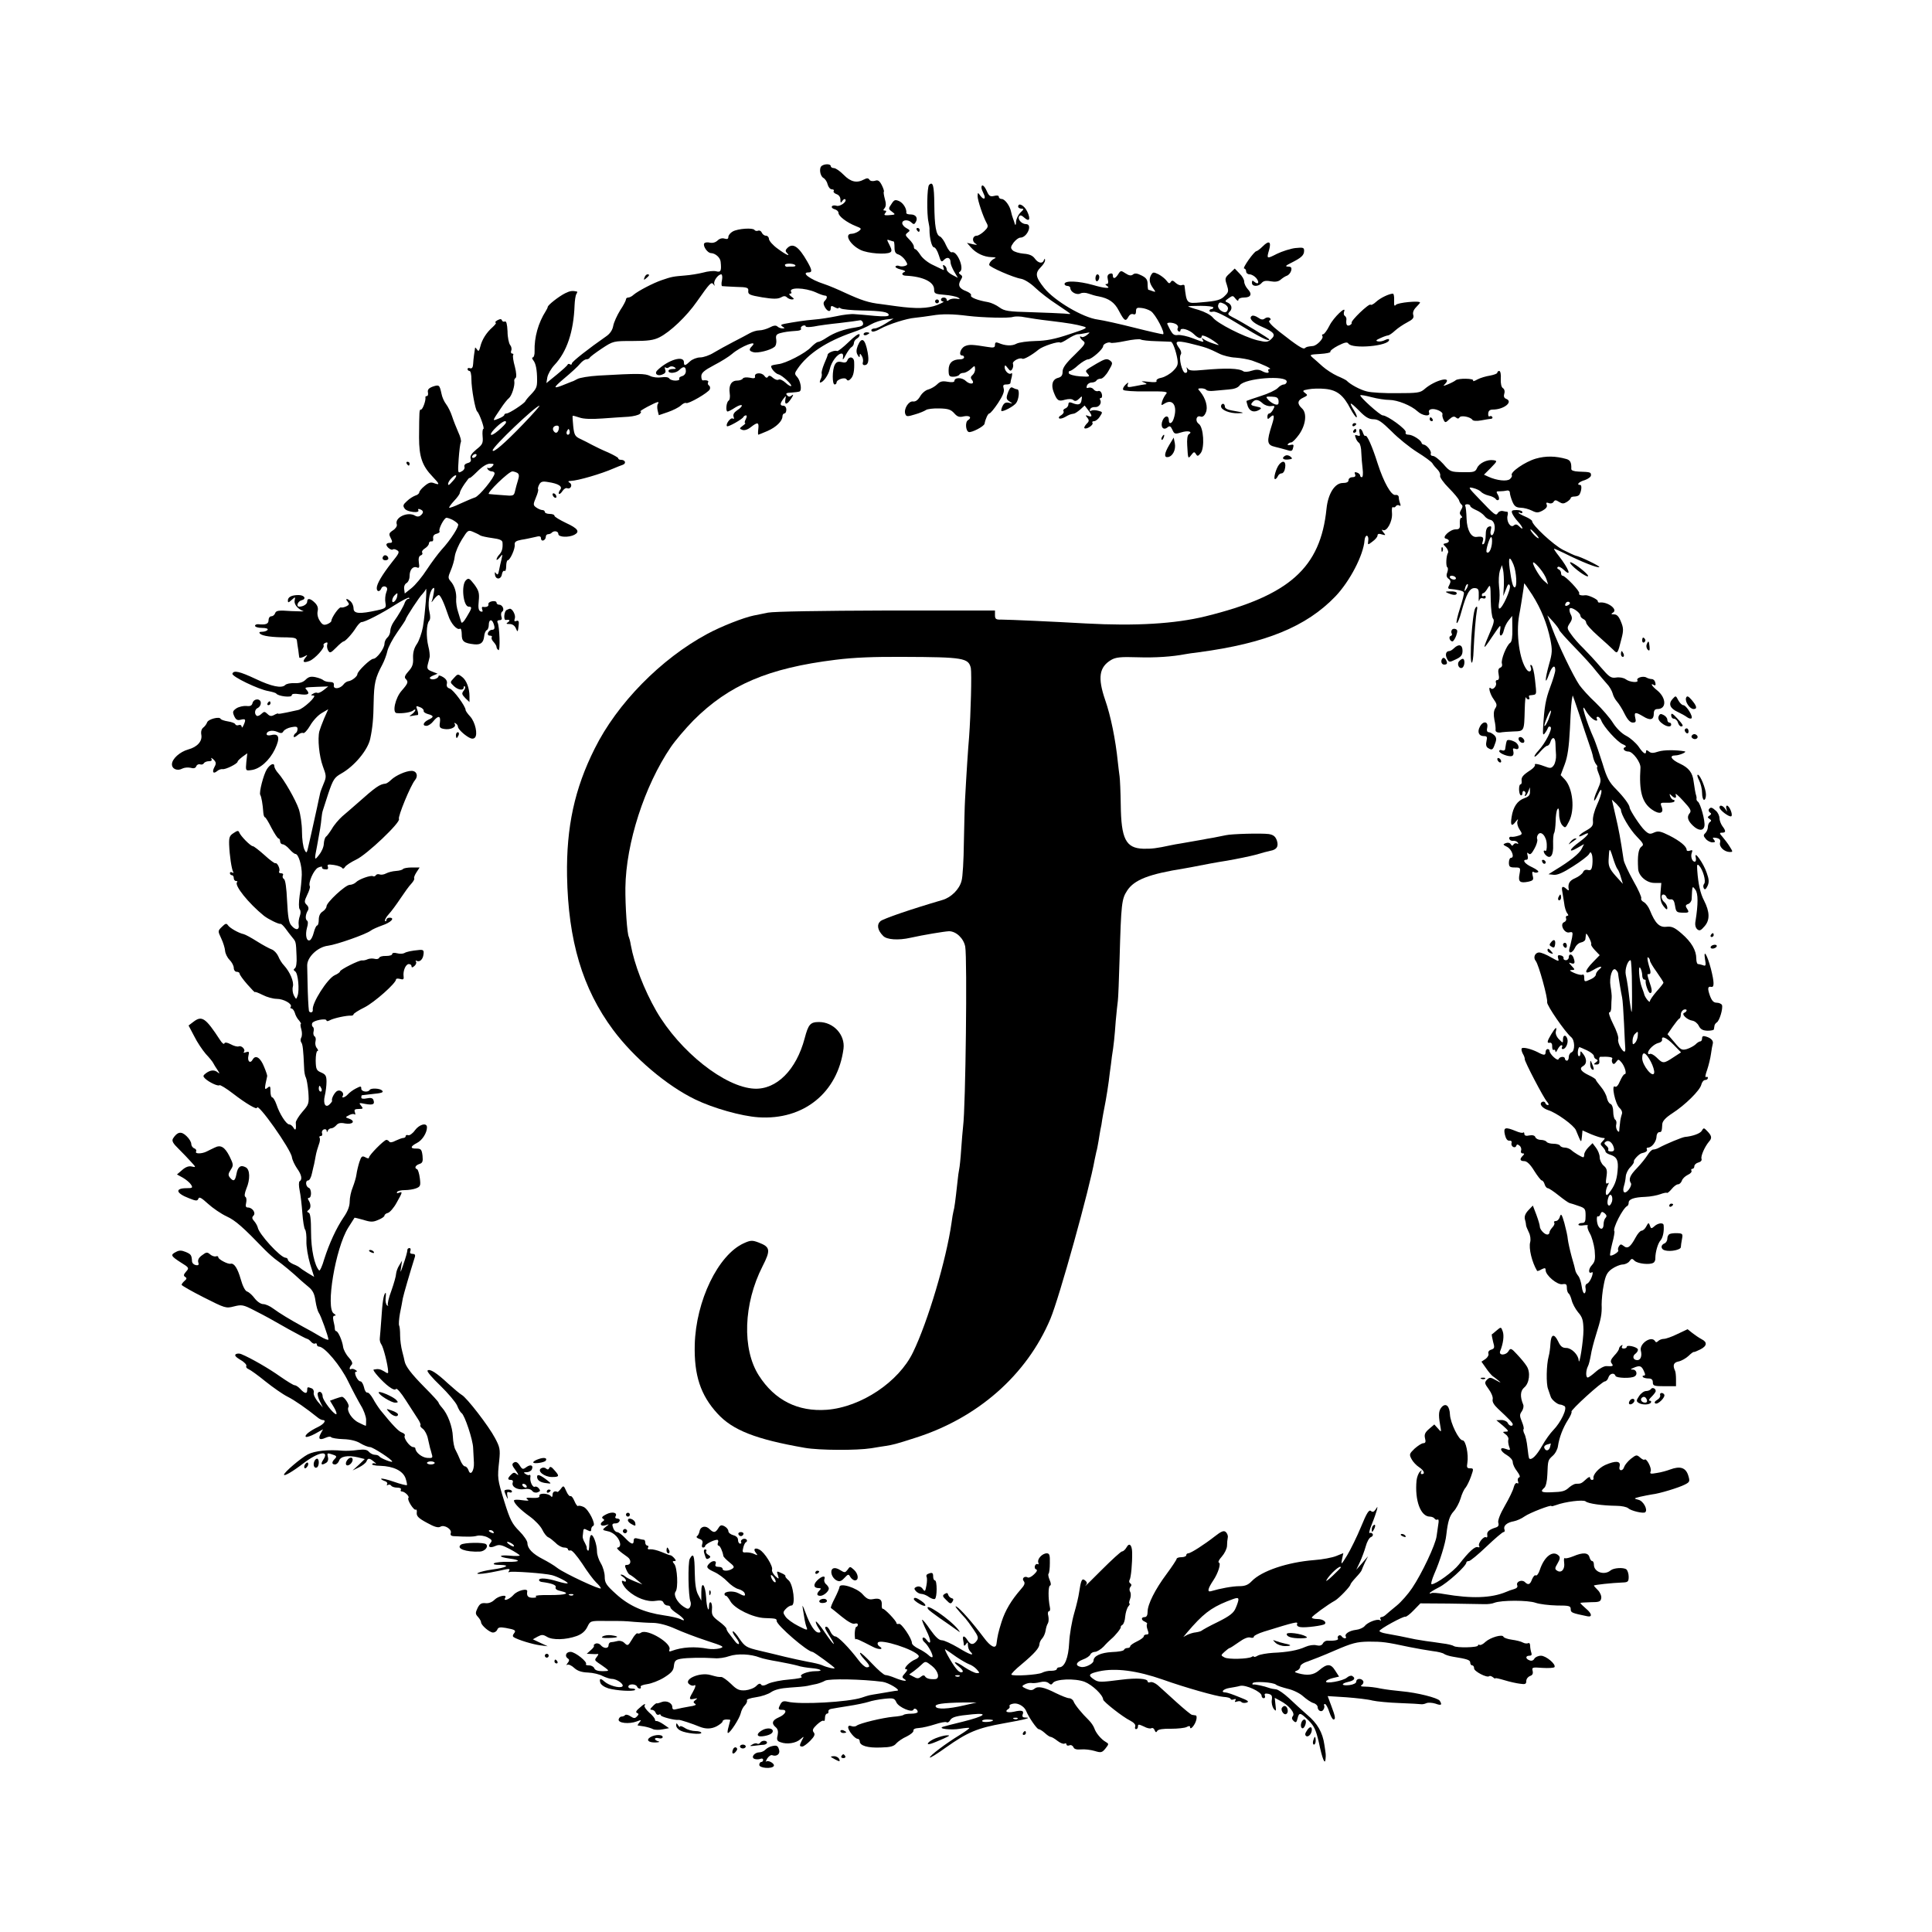 <?xml version="1.0" standalone="no"?>
<!DOCTYPE svg PUBLIC "-//W3C//DTD SVG 20010904//EN"
 "http://www.w3.org/TR/2001/REC-SVG-20010904/DTD/svg10.dtd">
<svg version="1.0" xmlns="http://www.w3.org/2000/svg"
 width="1000pt" height="1000pt" viewBox="0 0 1000 1000"
 preserveAspectRatio="xMidYMid meet">
<g transform="translate(0,1000) scale(0.1,-0.1)"
fill="#000000" stroke="none">
<path d="M4254 9142 c-16 -10 -10 -53 8 -63 9 -5 19 -20 22 -34 4 -14 13 -25
22 -25 8 0 13 -4 9 -9 -3 -5 4 -12 15 -16 12 -4 20 -15 20 -28 0 -18 2 -19 10
-7 5 8 12 12 15 8 11 -11 -27 -39 -45 -33 -10 3 -21 2 -24 -3 -3 -6 3 -12 14
-15 11 -3 20 -11 20 -19 0 -17 42 -49 89 -68 31 -12 32 -14 15 -27 -10 -7 -26
-13 -36 -13 -41 0 -8 -58 47 -84 37 -18 132 -25 153 -12 9 5 8 15 -4 38 -15
29 -15 30 1 24 9 -3 19 -6 21 -6 2 0 4 -14 4 -31 0 -22 5 -32 20 -36 10 -3 26
-16 35 -29 14 -22 14 -25 0 -30 -8 -3 -22 -4 -30 -1 -8 4 -17 2 -20 -2 -2 -5
10 -12 28 -16 17 -4 26 -9 20 -12 -19 -7 -16 -19 5 -20 89 -4 147 -32 147 -71
0 -22 5 -24 54 -28 29 -2 61 -9 70 -14 13 -8 11 -9 -9 -6 -14 2 -31 -1 -37 -6
-9 -7 -13 -7 -13 1 0 6 -7 11 -15 11 -18 0 -20 -20 -2 -21 6 0 -8 -8 -33 -18
-47 -18 -108 -20 -210 -6 -30 4 -66 9 -80 11 -64 7 -102 20 -185 58 -38 18
-88 39 -110 46 -71 23 -121 60 -80 60 20 0 19 12 -7 57 -44 77 -74 98 -103 69
-10 -10 -11 -16 -2 -25 22 -22 -5 -10 -48 22 -24 17 -44 40 -45 50 0 9 -7 17
-15 17 -9 0 -18 7 -22 16 -3 8 -12 13 -19 10 -7 -3 -16 -1 -19 4 -8 12 -85 7
-112 -8 -13 -7 -23 -20 -23 -28 0 -11 -6 -13 -20 -9 -12 4 -26 0 -36 -10 -11
-10 -25 -14 -40 -11 -12 3 -25 2 -29 -4 -8 -13 17 -50 35 -50 23 -1 48 -23 50
-45 5 -47 1 -56 -24 -49 -13 3 -43 0 -67 -7 -24 -6 -66 -13 -94 -15 -60 -5
-68 -6 -120 -24 -44 -15 -121 -55 -146 -76 -8 -8 -21 -14 -27 -14 -7 0 -12 -4
-12 -10 0 -5 -13 -31 -30 -56 -16 -26 -33 -63 -36 -81 -4 -22 -17 -41 -38 -55
-88 -61 -176 -130 -176 -139 0 -6 -4 -8 -9 -5 -5 4 -11 3 -13 -1 -1 -5 -27
-28 -56 -52 l-54 -44 5 30 c3 16 19 45 37 64 64 68 99 172 104 309 1 25 5 51
9 58 5 6 6 13 3 13 -23 5 -35 4 -61 -9 -32 -16 -90 -61 -90 -71 0 -3 -5 -13
-10 -21 -39 -61 -60 -136 -58 -207 1 -18 -4 -33 -9 -33 -6 0 -4 -7 3 -16 12
-15 19 -48 19 -101 0 -35 -3 -44 -31 -74 -15 -15 -28 -31 -30 -36 -6 -12 -83
-63 -97 -63 -7 0 -12 -4 -12 -8 0 -4 -14 -13 -30 -19 -33 -13 -34 -15 12 53
15 23 34 47 42 53 15 12 32 66 28 88 -2 6 2 14 7 17 5 4 4 27 -4 58 -8 28 -12
55 -9 60 3 4 1 8 -5 8 -6 0 -8 7 -5 15 4 8 1 22 -6 30 -6 8 -13 39 -13 70 -2
38 -6 54 -14 51 -6 -3 -13 0 -15 6 -3 8 -9 8 -24 0 -10 -6 -14 -12 -9 -12 6 0
-1 -10 -15 -23 -32 -28 -55 -64 -64 -101 -6 -23 -9 -27 -17 -15 -5 7 -9 12
-10 9 -3 -19 -9 -59 -10 -83 -1 -19 -6 -26 -16 -23 -7 3 -13 1 -13 -4 0 -6 5
-10 10 -10 6 0 10 -19 10 -43 0 -49 20 -159 30 -167 11 -9 40 -90 32 -90 -4 0
-6 -17 -4 -39 3 -34 0 -42 -32 -67 -25 -21 -34 -34 -30 -47 4 -13 0 -20 -16
-24 -12 -3 -19 -11 -16 -19 3 -8 -4 -19 -15 -24 -19 -11 -20 -9 -15 64 3 42 8
81 11 87 4 5 -2 29 -13 52 -10 23 -25 60 -32 82 -7 22 -21 50 -31 63 -10 13
-21 37 -24 55 -10 45 -12 47 -45 36 -21 -8 -28 -16 -25 -30 2 -10 0 -19 -6
-19 -5 0 -8 -3 -7 -7 3 -15 -14 -63 -23 -63 -9 0 -9 -3 -10 -144 0 -100 16
-147 70 -203 37 -39 39 -45 8 -34 -17 7 -29 3 -50 -15 -15 -12 -27 -27 -27
-33 0 -5 -9 -13 -20 -16 -11 -4 -31 -16 -44 -29 -20 -18 -22 -24 -11 -39 13
-18 81 -25 70 -7 -3 6 1 7 9 4 19 -7 20 -18 3 -32 -8 -7 -18 -7 -27 -2 -39 25
-110 -9 -96 -45 2 -8 -6 -21 -20 -30 -20 -13 -22 -19 -14 -35 13 -25 13 -30
-5 -30 -8 0 -15 -4 -15 -9 0 -12 26 -32 33 -25 3 3 13 2 22 -4 15 -8 11 -16
-27 -63 -50 -64 -78 -111 -78 -133 0 -20 16 -21 24 -1 3 8 12 12 20 9 11 -4
13 -12 5 -31 -5 -13 -7 -37 -4 -53 5 -26 2 -29 -43 -39 -91 -20 -122 -18 -122
10 0 11 -6 27 -14 35 -19 18 -32 18 -17 0 10 -12 9 -17 -6 -24 -10 -5 -23 -8
-28 -6 -10 4 -49 -52 -50 -70 0 -5 -10 -12 -22 -17 -17 -6 -25 -3 -38 18 -10
15 -14 34 -11 49 4 16 0 30 -14 44 -23 23 -40 26 -40 6 0 -13 -20 -26 -41 -26
-18 0 -8 28 12 33 27 7 15 27 -16 27 -35 0 -55 -10 -55 -28 0 -13 3 -12 20 3
19 17 19 17 15 -3 -4 -20 17 -45 45 -55 8 -2 -20 -2 -62 0 -66 5 -79 3 -84
-11 -3 -9 -12 -16 -20 -16 -8 0 -14 -9 -14 -20 0 -19 -13 -25 -53 -21 -9 1
-17 -3 -17 -8 0 -6 16 -11 36 -11 21 0 33 -4 29 -10 -3 -5 -16 -10 -28 -10
-14 0 -18 -3 -11 -10 12 -12 62 -19 139 -19 41 -1 51 -4 52 -18 1 -10 4 -31 7
-48 2 -16 4 -34 5 -38 1 -4 11 -2 24 4 20 11 21 11 8 -5 -18 -22 -10 -29 21
-17 28 11 81 69 73 81 -3 4 2 10 10 13 9 4 12 1 9 -8 -3 -8 -1 -22 4 -31 9
-16 13 -15 42 14 17 18 35 32 38 32 9 0 45 39 66 73 10 15 22 27 27 27 18 0
105 45 172 88 38 24 71 41 74 38 4 -3 2 -6 -4 -6 -6 0 -13 -8 -17 -17 -6 -20
-33 -66 -59 -103 -9 -13 -17 -34 -17 -46 0 -12 -7 -27 -15 -34 -8 -7 -15 -21
-15 -32 0 -24 -40 -78 -58 -78 -15 0 -82 -65 -82 -79 0 -12 -29 -35 -47 -37
-8 -1 -20 -9 -26 -18 -18 -22 -53 -25 -49 -3 2 12 -4 17 -21 17 -12 0 -27 4
-33 9 -5 5 -23 12 -41 16 -24 5 -36 2 -51 -13 -14 -14 -32 -19 -58 -18 -20 1
-42 -3 -48 -10 -19 -18 -71 -7 -153 32 -83 39 -114 46 -120 27 -5 -14 136 -82
186 -90 20 -4 38 -9 41 -13 10 -14 80 -22 80 -9 0 8 13 10 39 6 45 -6 56 0 40
20 -14 16 -16 15 53 18 l57 2 -24 -19 c-14 -11 -28 -17 -33 -14 -4 2 -14 1
-22 -5 -13 -7 -12 -9 3 -9 21 0 -52 -69 -80 -75 -10 -2 -37 -8 -60 -13 -24 -5
-43 -8 -43 -6 0 3 -9 0 -20 -6 -16 -9 -24 -7 -36 5 -14 13 -17 13 -31 0 -8 -8
-19 -13 -24 -10 -14 9 -11 35 6 41 8 4 15 15 15 25 0 25 -36 25 -43 0 -3 -13
-12 -18 -32 -15 -15 1 -38 -4 -51 -12 -20 -14 -21 -19 -12 -40 9 -20 17 -24
35 -19 25 6 27 1 13 -30 -5 -11 -9 -14 -9 -6 -1 7 -7 11 -15 8 -8 -3 -16 -1
-18 4 -2 6 -19 12 -38 15 -19 3 -36 9 -38 13 -5 14 -64 -1 -70 -18 -3 -9 -12
-21 -20 -27 -9 -7 -13 -21 -10 -37 6 -33 -20 -63 -67 -76 -44 -12 -85 -49 -85
-77 0 -25 29 -36 54 -22 10 5 28 7 42 4 17 -5 26 -2 30 8 3 8 12 12 19 10 7
-3 16 -1 20 5 3 6 15 11 26 11 13 0 18 4 13 13 -4 6 1 5 11 -4 14 -14 15 -21
5 -39 -14 -26 -6 -38 14 -21 8 7 20 11 28 10 15 -3 78 28 78 39 0 4 12 15 25
25 l25 18 -5 -45 c-4 -45 -4 -46 25 -42 45 5 95 50 123 108 28 59 22 84 -20
73 -13 -3 -23 -1 -23 5 0 17 30 23 55 12 19 -9 26 -8 32 3 5 8 23 18 41 21 25
5 32 3 32 -9 0 -9 -4 -19 -10 -22 -5 -3 -10 -11 -10 -17 0 -6 9 -3 19 6 11 10
24 15 30 12 5 -4 22 14 36 38 14 25 41 54 60 65 l34 20 -21 -47 c-11 -26 -22
-56 -25 -67 -10 -39 -1 -129 18 -181 18 -48 19 -55 5 -88 -8 -20 -16 -40 -17
-44 -1 -4 -3 -11 -4 -17 -1 -5 -8 -35 -14 -65 -7 -30 -16 -73 -21 -95 -5 -22
-14 -64 -21 -93 -11 -50 -12 -52 -23 -30 -7 13 -13 55 -13 94 0 38 -8 90 -16
115 -17 50 -77 154 -107 187 -11 12 -20 28 -20 36 0 20 -22 11 -39 -16 -17
-27 -41 -120 -34 -132 6 -9 13 -49 16 -93 1 -13 5 -23 8 -23 4 0 19 -25 34
-55 16 -30 32 -55 37 -55 4 0 8 -7 8 -15 0 -8 6 -15 13 -15 7 0 23 -11 35 -25
12 -14 26 -25 31 -25 16 0 34 -60 33 -108 -1 -26 -5 -74 -11 -107 -5 -36 -5
-65 0 -71 6 -7 6 -21 1 -35 -5 -13 -8 -34 -6 -46 5 -28 -16 -30 -38 -3 -13 14
-18 45 -22 126 -3 69 -9 109 -16 114 -7 4 -9 13 -6 19 4 6 0 11 -9 11 -9 0
-13 4 -10 10 7 11 -10 47 -20 42 -3 -2 -29 17 -56 42 -28 25 -55 46 -60 46
-12 0 -65 54 -71 72 -4 10 -10 9 -29 -4 -21 -13 -24 -23 -23 -59 2 -57 13
-129 21 -142 3 -6 1 -7 -5 -3 -7 4 -12 2 -12 -3 0 -6 5 -11 10 -11 6 0 10 -7
10 -15 0 -8 5 -15 12 -15 6 0 9 -3 5 -6 -16 -16 60 -110 139 -174 23 -18 76
-44 86 -42 4 1 15 -10 25 -23 10 -14 26 -35 36 -47 19 -23 19 -21 22 -98 2
-32 -2 -58 -9 -62 -8 -6 -7 -10 2 -16 15 -10 23 -97 12 -127 -7 -19 -7 -19
-19 3 -6 12 -9 32 -5 46 6 25 -15 75 -46 109 -10 10 -24 32 -30 48 -7 15 -22
31 -34 35 -11 4 -45 22 -75 41 -30 19 -61 36 -70 38 -25 5 -73 32 -82 47 -7
10 -13 8 -30 -9 -22 -21 -22 -22 -4 -60 10 -21 19 -50 20 -64 1 -14 11 -35 23
-47 12 -12 22 -31 22 -42 0 -11 7 -20 15 -20 8 0 15 -4 15 -9 0 -6 18 -31 40
-56 22 -25 40 -44 40 -40 0 3 18 -4 40 -15 21 -11 54 -20 72 -20 36 0 82 -26
73 -41 -4 -5 -2 -9 4 -9 5 0 13 -10 17 -22 3 -13 13 -31 22 -40 8 -10 12 -18
9 -18 -3 0 -2 -13 3 -29 4 -15 4 -34 -1 -42 -4 -7 -4 -18 0 -24 8 -9 11 -39
15 -130 0 -22 5 -46 9 -52 4 -7 10 -41 13 -75 4 -61 3 -64 -31 -103 -19 -22
-34 -47 -34 -55 3 -36 -1 -46 -12 -27 -5 9 -15 17 -22 17 -15 0 -50 54 -66
103 -7 20 -17 37 -22 37 -5 0 -9 14 -9 31 0 28 -2 30 -16 18 -16 -13 -16 -5
-1 61 1 3 -6 24 -16 48 -19 48 -44 64 -59 38 -13 -24 -29 -9 -22 20 5 20 3 23
-12 18 -11 -4 -16 -4 -12 1 11 11 -11 35 -26 29 -7 -3 -26 2 -42 11 -19 10
-30 11 -33 4 -2 -6 -12 2 -22 18 -75 115 -94 128 -138 94 l-25 -19 29 -55 c15
-31 43 -72 60 -92 18 -19 36 -41 39 -48 3 -6 13 -23 23 -37 9 -14 11 -19 3
-13 -18 17 -40 16 -64 -2 -16 -12 -16 -16 -5 -27 21 -20 68 -42 75 -35 3 3 35
-16 71 -44 66 -51 123 -84 123 -73 0 34 176 -215 181 -256 2 -14 14 -39 26
-57 24 -33 29 -58 14 -67 -5 -3 -5 -24 0 -48 5 -24 11 -76 14 -117 3 -41 9
-79 14 -85 5 -6 8 -33 7 -61 -1 -27 8 -80 19 -117 l21 -67 -35 21 c-20 12 -38
25 -41 28 -3 3 -17 11 -33 17 -15 7 -27 17 -27 23 0 5 -6 10 -12 10 -27 1
-139 124 -144 157 -2 8 -10 23 -18 32 -12 13 -13 20 -4 29 14 14 -6 42 -29 42
-11 0 -13 7 -9 24 3 14 2 28 -4 31 -6 4 -4 19 5 42 21 49 19 100 -3 111 -26
14 -41 4 -48 -34 -7 -37 -15 -42 -34 -19 -10 12 -9 20 4 40 15 23 15 27 -6 70
-25 49 -46 61 -77 45 -12 -5 -30 -15 -41 -20 -26 -13 -63 -13 -55 0 3 6 -1 13
-9 16 -9 3 -16 14 -16 23 0 10 -11 28 -25 41 -27 26 -47 22 -69 -12 -8 -13 -2
-25 30 -56 21 -21 50 -51 64 -67 25 -27 25 -28 3 -23 -15 4 -32 -2 -49 -17
l-28 -24 31 -17 c17 -10 36 -26 42 -36 10 -16 7 -18 -23 -18 -62 0 -56 -26 12
-52 37 -15 44 -15 49 -2 4 11 16 4 50 -27 24 -22 68 -52 96 -65 46 -21 85 -56
199 -174 19 -19 47 -44 63 -55 25 -17 83 -65 121 -101 7 -6 25 -22 41 -35 23
-19 31 -37 36 -73 4 -27 12 -54 17 -61 10 -12 49 -122 50 -138 0 -5 -19 2 -43
16 -23 14 -62 36 -87 49 -71 39 -122 70 -156 95 -17 13 -40 23 -52 23 -12 0
-31 13 -44 30 -12 16 -29 32 -39 35 -10 3 -23 28 -33 64 -16 56 -34 84 -52 80
-14 -4 -64 23 -64 33 0 6 -6 8 -12 5 -7 -2 -21 2 -30 10 -15 13 -20 13 -42 -4
-17 -12 -23 -24 -20 -36 5 -14 1 -18 -13 -15 -10 2 -18 10 -19 18 -2 34 -5 38
-33 50 -22 9 -34 9 -50 0 -30 -15 -27 -21 24 -54 44 -27 45 -29 28 -48 -13
-15 -14 -21 -5 -27 10 -6 9 -11 -3 -21 -8 -7 -15 -16 -15 -20 0 -4 51 -33 114
-65 111 -56 115 -58 157 -47 40 10 48 9 104 -20 76 -39 73 -38 179 -98 49 -27
92 -50 96 -50 4 0 13 -7 20 -15 7 -8 16 -12 21 -9 5 3 9 0 9 -5 0 -6 5 -11 11
-11 29 0 112 -99 151 -180 23 -47 53 -103 66 -125 14 -22 26 -55 27 -72 0 -18
0 -33 -2 -33 -1 0 -18 7 -37 17 -34 16 -64 62 -52 81 6 10 -21 52 -34 52 -5 0
-21 -5 -35 -10 l-27 -10 21 -35 c11 -19 16 -35 11 -35 -14 0 -70 73 -70 92 0
20 -16 32 -25 18 -3 -5 1 -24 10 -42 l16 -33 -26 30 c-14 17 -24 38 -21 47 2
9 -3 19 -11 22 -21 8 -23 8 -23 -9 0 -21 -13 -19 -35 5 -10 11 -23 20 -30 20
-6 0 -40 21 -76 46 -56 40 -151 95 -200 115 -9 4 -21 4 -28 0 -9 -6 -1 -15 24
-30 20 -11 33 -26 30 -31 -3 -6 2 -13 12 -17 10 -4 50 -33 88 -64 39 -31 89
-66 113 -78 38 -19 99 -62 155 -107 9 -8 22 -14 27 -14 21 0 8 -20 -22 -35
-46 -22 -73 -44 -65 -52 4 -3 26 4 48 16 l41 23 -12 -22 c-15 -28 -6 -36 25
-22 13 6 26 8 29 3 3 -4 31 -9 63 -10 36 -1 69 -9 89 -22 17 -10 39 -19 49
-19 15 0 115 -65 115 -75 0 -7 -60 17 -66 26 -3 5 -13 9 -23 9 -10 0 -24 7
-31 15 -10 12 -24 14 -59 10 -25 -4 -59 -5 -76 -4 -74 7 -145 0 -182 -19 -36
-19 -123 -93 -123 -105 0 -10 46 17 102 60 77 59 135 68 101 17 -16 -24 -9
-31 16 -15 8 5 12 18 8 30 -5 19 -2 21 16 15 30 -9 33 -12 19 -26 -16 -16 -15
-28 2 -28 8 0 17 9 21 19 7 23 44 30 97 18 l36 -9 -31 -30 -32 -29 33 16 c18
9 36 23 39 31 7 18 15 18 39 -2 10 -8 14 -13 7 -10 -6 4 -14 3 -17 -2 -3 -4
16 -9 42 -9 69 -2 117 -26 131 -64 6 -18 9 -34 7 -36 -2 -2 -32 5 -66 17 -34
12 -64 19 -67 16 -2 -2 5 -7 16 -11 12 -3 18 -11 15 -17 -4 -6 -2 -8 4 -4 6 3
13 2 17 -4 3 -5 17 -10 31 -10 14 0 22 -4 19 -10 -3 -6 -1 -10 5 -10 15 0 41
-26 34 -33 -9 -8 28 -67 38 -61 4 3 7 -5 5 -17 -1 -17 10 -28 53 -51 39 -22
59 -27 70 -20 20 12 61 -14 53 -34 -3 -9 2 -14 13 -15 76 -4 102 -4 124 2 14
3 37 0 53 -8 23 -12 26 -17 16 -29 -17 -20 -4 -29 25 -16 20 9 33 6 75 -16 28
-15 51 -30 51 -33 0 -3 -24 -4 -52 -1 -60 5 -60 -7 -1 -15 61 -8 57 -18 -7
-17 -32 1 -64 -3 -72 -7 -8 -6 3 -9 32 -9 54 -1 31 -14 -43 -24 -65 -9 -108
-28 -47 -21 25 3 63 10 85 15 52 12 58 12 49 -2 -4 -6 -3 -8 2 -5 10 6 183 -6
221 -16 28 -7 86 -37 81 -42 -2 -3 -26 2 -53 10 -54 17 -95 19 -95 7 0 -5 6
-9 13 -10 53 -7 78 -16 73 -28 -3 -8 6 -15 25 -19 54 -12 30 -21 -55 -21 -46
1 -79 -2 -73 -6 7 -5 0 -8 -15 -8 -25 0 -33 9 -29 33 3 18 -51 5 -71 -18 -21
-24 -56 -36 -43 -15 12 19 -35 10 -55 -10 -13 -13 -31 -20 -47 -18 -21 2 -30
-3 -41 -25 -12 -25 -12 -31 2 -46 9 -10 16 -22 16 -28 0 -15 44 -53 62 -53 9
0 19 7 22 15 4 12 14 14 43 9 50 -9 56 -13 43 -29 -7 -9 -7 -15 -1 -19 22 -14
98 -37 136 -42 l40 -5 -39 18 -38 18 25 14 c21 11 28 11 48 -1 29 -18 98 -16
154 4 27 10 44 25 55 47 15 31 15 32 90 31 101 0 98 0 155 -5 28 -2 71 -5 97
-5 30 -1 72 -12 112 -30 35 -16 108 -44 163 -62 89 -29 95 -32 68 -40 -16 -4
-43 -5 -60 -2 -69 13 -134 9 -188 -11 -12 -5 -16 -3 -12 7 13 32 -113 108
-146 88 -7 -5 -16 -7 -20 -4 -4 2 -17 -12 -28 -32 -20 -33 -22 -34 -38 -19 -9
10 -24 14 -37 11 -12 -3 -27 -6 -33 -6 -7 0 -13 -7 -13 -15 0 -19 -24 -19 -40
-1 -6 8 -18 12 -26 9 -8 -3 -13 -8 -10 -11 3 -3 -4 -13 -16 -23 l-21 -19 24
-1 c13 -1 28 -1 33 0 5 1 3 -5 -5 -15 -12 -15 -11 -18 6 -30 11 -7 29 -20 40
-28 19 -15 18 -15 -16 -16 -24 0 -39 5 -43 15 -3 8 -15 15 -27 15 -12 0 -20 3
-16 6 10 11 -56 64 -80 64 -24 0 -32 -23 -13 -35 8 -5 7 -12 -2 -23 -7 -9 -8
-13 -2 -9 6 4 22 -3 36 -16 16 -15 38 -23 71 -24 26 -1 60 -9 76 -18 17 -8 38
-15 48 -15 28 0 68 -31 53 -40 -15 -9 -68 6 -91 26 -21 19 -28 17 -22 -5 3
-11 20 -23 42 -30 43 -12 128 -17 138 -8 3 4 -4 7 -16 7 -14 0 -21 5 -18 13 5
13 40 11 45 -4 2 -5 8 -9 13 -9 6 0 8 4 5 9 -3 5 12 11 34 14 22 3 61 18 87
34 38 24 49 36 51 60 3 26 8 32 35 37 33 6 116 7 177 3 19 -2 53 3 75 11 42
14 111 11 157 -7 15 -6 58 -15 95 -21 38 -7 82 -16 100 -21 17 -6 50 -11 72
-13 50 -4 67 -16 23 -16 -43 0 -90 -19 -73 -29 7 -5 -20 -10 -63 -14 -42 -3
-90 -13 -108 -21 -22 -12 -34 -13 -39 -5 -4 7 -13 5 -25 -8 -11 -11 -36 -20
-56 -22 -31 -2 -44 3 -74 33 -21 20 -43 36 -51 36 -18 0 -18 0 -55 10 -58 17
-148 -25 -107 -50 7 -5 17 -6 21 -4 12 8 9 -8 -7 -36 -20 -34 -19 -39 8 -33
18 4 19 3 7 -6 -12 -9 -13 -13 -2 -20 9 -5 -1 -10 -30 -14 -24 -4 -53 -10 -65
-13 -17 -5 -23 -2 -23 9 0 23 -30 37 -56 27 -12 -5 -24 -8 -25 -6 -2 1 -12 -6
-21 -16 -14 -14 -15 -18 -4 -18 8 0 17 -7 20 -16 3 -8 10 -12 16 -9 5 3 10 2
10 -3 0 -8 73 -27 92 -24 6 2 75 -21 108 -35 32 -13 61 -13 90 2 16 9 30 20
30 25 0 6 9 10 20 10 11 0 20 -1 20 -3 0 -1 -4 -17 -9 -35 -5 -17 -7 -32 -3
-32 12 1 59 74 66 102 3 15 13 34 22 42 8 9 13 20 10 25 -3 5 18 12 46 16 29
4 65 16 80 27 18 12 49 20 95 23 37 2 79 6 93 9 14 3 35 8 47 10 12 3 32 10
44 17 21 11 191 8 297 -6 31 -4 97 -44 76 -46 -5 0 -18 -2 -29 -4 -11 -2 -40
-7 -65 -11 -55 -9 -48 -7 -90 -21 -69 -23 -319 -37 -383 -21 -21 5 -29 2 -37
-12 -14 -26 -13 -30 10 -30 28 0 15 -25 -21 -40 -32 -14 -37 -31 -14 -50 11
-9 14 -22 10 -42 -6 -23 -3 -30 16 -36 32 -12 79 -5 102 16 19 16 20 16 8 -5
-14 -28 -14 -33 2 -33 6 0 25 14 41 30 22 23 26 33 18 43 -9 11 -5 20 16 40
16 15 31 24 35 20 4 -3 7 3 7 15 0 12 5 22 10 22 6 0 9 5 8 11 -2 6 5 13 15
14 10 2 51 9 90 15 40 6 86 16 102 21 17 6 53 13 82 16 48 5 53 3 63 -19 12
-25 82 -55 88 -37 4 11 22 2 22 -12 0 -5 -15 -9 -33 -9 -19 0 -37 -3 -40 -6
-4 -4 -28 -8 -54 -10 -54 -5 -172 -33 -189 -46 -6 -5 -19 -6 -28 -2 -10 4 -16
1 -16 -7 1 -18 35 -59 49 -59 6 0 11 -6 11 -13 0 -23 42 -35 110 -32 48 1 67
6 79 21 9 10 33 27 54 36 20 10 36 23 35 30 -2 8 9 13 29 14 18 1 55 10 83 19
27 9 54 14 59 11 5 -4 14 1 18 9 10 18 33 24 118 32 85 8 61 -10 -50 -38 -49
-12 -97 -24 -105 -27 -28 -10 44 -18 89 -10 24 4 46 6 48 4 2 -2 -20 -18 -49
-36 -71 -43 -161 -111 -155 -117 3 -2 40 21 83 52 113 80 164 101 299 125 113
20 150 30 111 30 -12 0 -16 5 -13 15 9 21 -4 25 -46 15 -35 -7 -50 1 -27 15 6
4 8 10 5 15 -2 4 6 10 20 12 24 5 56 -14 66 -37 13 -33 56 -95 65 -95 5 0 20
-9 32 -20 12 -11 25 -20 30 -20 5 0 21 -9 36 -21 14 -11 30 -17 36 -14 5 3 10
2 10 -4 0 -6 7 -8 15 -5 8 4 17 -1 21 -9 3 -10 16 -14 39 -12 19 2 51 -2 71
-8 33 -10 38 -9 56 13 18 23 18 24 1 34 -23 13 -51 46 -59 71 -4 11 -16 29
-28 41 -36 35 -72 79 -79 97 -3 9 -14 17 -23 17 -9 0 -39 12 -68 26 -63 32
-94 38 -112 23 -11 -9 -21 -9 -42 0 -24 11 -25 14 -9 22 10 6 25 9 35 8 9 -2
30 0 45 4 19 5 34 3 44 -4 11 -10 16 -10 22 -1 13 22 115 26 165 7 40 -16 95
-68 96 -92 1 -11 101 -90 140 -109 19 -10 29 -21 26 -30 -3 -8 -1 -14 4 -14 6
0 10 6 10 14 0 12 4 12 30 0 16 -9 34 -13 40 -9 6 3 13 -1 16 -10 5 -12 9 -14
14 -4 5 8 31 12 71 11 35 0 71 4 81 9 12 7 18 6 18 -1 0 -18 26 12 32 38 3 12
2 23 -3 23 -5 1 -13 2 -19 3 -5 0 -41 30 -81 66 -39 36 -83 75 -96 87 -14 12
-31 19 -39 16 -8 -3 -14 -1 -14 4 0 15 -56 19 -135 9 -110 -14 -119 -14 -142
1 -33 22 -29 30 25 42 85 19 198 4 332 -43 112 -40 278 -87 312 -89 21 -1 38
-6 38 -11 0 -4 7 -5 16 -2 10 4 13 2 8 -6 -5 -8 -2 -9 9 -5 9 3 19 2 22 -2 3
-5 15 -7 26 -4 17 5 10 11 -37 29 -31 13 -63 24 -71 24 -27 0 -12 18 20 23 17
3 43 7 56 11 29 7 111 -31 111 -51 0 -7 5 -13 11 -13 6 0 9 6 6 13 -4 10 1 13
17 10 18 -4 22 -10 19 -31 -3 -15 2 -35 9 -46 13 -16 14 -14 10 19 l-4 37 28
-15 c45 -23 79 -64 66 -79 -7 -9 -6 -17 4 -26 11 -10 15 -8 20 13 8 33 14 32
57 -10 29 -29 38 -48 53 -112 18 -87 32 -121 35 -88 2 25 2 21 -6 74 -9 64
-36 111 -90 156 -25 22 -67 60 -93 85 -26 24 -56 45 -67 46 -11 1 -27 4 -35 7
-27 10 -75 20 -83 18 -5 -1 -6 2 -3 7 7 11 106 5 121 -8 5 -5 33 -14 60 -21
28 -6 64 -24 80 -39 17 -15 40 -31 53 -35 12 -3 22 -13 22 -20 0 -20 21 -30
30 -14 5 7 6 17 4 21 -3 4 -1 8 4 8 5 0 15 -18 22 -40 7 -22 17 -40 22 -40 12
0 10 15 -11 70 l-19 51 96 -6 c53 -4 115 -11 136 -17 22 -5 85 -11 141 -13 56
-2 106 -5 111 -6 5 -1 17 1 26 5 10 5 31 3 48 -2 30 -11 36 -7 22 15 -10 15
-117 42 -197 49 -33 3 -82 9 -108 14 -26 6 -62 10 -80 10 -22 0 -28 3 -18 9 7
5 10 14 7 20 -10 16 -36 14 -36 -3 0 -8 -14 -15 -35 -18 -43 -5 -47 8 -5 17
31 7 38 19 19 30 -5 4 -18 0 -27 -8 -20 -18 -118 -35 -108 -19 3 6 20 13 37
17 l30 7 -20 31 c-23 37 -42 37 -84 1 -28 -24 -59 -28 -107 -15 -21 6 -22 8
-7 14 9 3 17 13 17 21 0 8 17 20 38 26 20 7 84 32 141 57 90 39 114 45 175 46
73 0 89 -2 211 -28 39 -8 93 -17 120 -21 28 -3 55 -10 60 -15 6 -4 26 -11 45
-14 75 -12 90 -17 90 -31 0 -8 5 -14 10 -14 6 0 10 -7 10 -16 0 -15 67 -50 78
-40 3 3 11 1 19 -5 7 -6 13 -9 13 -6 0 3 21 -2 48 -10 26 -8 62 -16 80 -18 26
-4 32 -2 32 14 0 11 9 22 19 26 13 4 17 12 14 26 -5 19 -2 20 51 16 31 -2 59
0 62 4 9 15 -44 59 -70 59 -14 0 -29 -7 -34 -15 -5 -10 -15 -13 -25 -9 -22 8
-22 24 -1 24 11 0 14 5 10 16 -3 9 -6 25 -6 35 0 11 -4 17 -10 14 -5 -3 -18
-2 -27 3 -10 6 -36 12 -58 15 -22 3 -41 10 -43 15 -5 15 -67 -3 -93 -26 -12
-12 -26 -19 -31 -16 -4 3 -8 1 -8 -3 0 -11 -111 -13 -125 -3 -5 4 -32 11 -60
14 -27 4 -66 10 -85 12 -19 3 -44 7 -55 9 -40 9 -121 25 -152 30 -18 3 -33 9
-33 13 0 10 123 77 134 74 4 -2 24 13 43 33 l35 36 147 -1 c80 -1 162 -3 181
-3 19 -1 44 2 55 7 36 14 174 14 213 0 20 -7 70 -13 110 -14 64 0 72 -2 72
-19 0 -18 5 -20 87 -37 26 -5 22 15 -7 39 -16 14 -30 27 -30 30 0 2 24 3 53 4
45 0 52 3 55 21 2 11 -6 30 -17 41 -12 12 -21 22 -21 24 0 4 94 14 148 16 28
1 32 4 32 30 0 16 -6 33 -12 38 -15 11 -65 8 -81 -5 -33 -28 -87 -9 -87 29 0
11 -4 19 -9 19 -5 0 -11 9 -14 20 -6 24 -34 26 -83 5 -20 -8 -40 -13 -44 -10
-5 3 -6 -8 -4 -23 5 -34 -14 -56 -36 -42 -13 8 -13 13 2 38 13 22 14 32 6 40
-30 30 -75 -4 -98 -74 -6 -19 -16 -32 -21 -28 -5 3 -13 -6 -19 -20 -10 -28
-20 -32 -37 -15 -15 15 -47 3 -40 -16 4 -9 -2 -16 -16 -20 -12 -3 -31 -10 -42
-15 -77 -32 -179 -35 -319 -11 -32 6 -63 8 -67 5 -5 -3 -9 -3 -9 0 0 3 22 17
48 30 44 22 142 111 142 129 0 4 6 7 13 7 7 0 48 34 91 75 43 41 83 75 88 75
6 0 8 6 5 14 -7 18 13 36 49 42 15 3 40 14 55 25 27 19 139 62 139 54 0 -3 11
0 25 5 45 17 139 29 152 19 13 -12 88 -22 158 -23 28 0 56 -6 63 -13 14 -13
80 -29 88 -20 14 13 -10 58 -35 64 -26 7 -26 7 9 16 19 4 47 10 61 12 38 4
139 35 170 51 25 13 27 16 17 48 -13 40 -42 49 -93 30 -16 -6 -47 -15 -69 -18
-33 -6 -38 -5 -32 9 6 16 -22 70 -32 60 -3 -3 -13 2 -23 11 -17 15 -20 15 -48
-7 -16 -13 -31 -32 -34 -41 -7 -25 -31 -23 -24 2 7 29 -20 31 -75 7 -34 -16
-65 -51 -60 -69 1 -5 -2 -8 -8 -8 -5 0 -10 5 -10 12 0 6 -10 2 -22 -10 -23
-21 -26 -22 -51 -22 -7 0 -22 -8 -33 -17 -24 -22 -35 -25 -96 -27 -49 -2 -58
3 -35 23 8 6 15 35 16 68 3 76 3 75 28 98 13 11 25 34 27 50 6 42 25 94 52
136 13 20 21 39 18 42 -7 7 158 157 173 157 6 0 15 9 18 20 7 22 31 27 37 8 4
-11 81 -14 99 -2 16 9 10 34 -8 35 -15 0 -15 2 2 9 32 14 41 11 53 -15 9 -19
9 -25 0 -25 -6 0 -8 -3 -4 -8 4 -4 18 -7 29 -7 15 0 22 -6 22 -20 0 -18 7 -20
60 -20 l60 0 0 35 c0 19 -2 40 -5 45 -13 28 -8 43 18 48 15 3 38 16 52 29 13
13 26 22 27 20 2 -1 17 5 33 13 36 18 38 38 8 53 -13 7 -34 21 -48 32 l-25 20
-53 -25 c-28 -14 -60 -25 -70 -25 -10 0 -23 -5 -29 -11 -8 -8 -13 -8 -17 0
-19 29 -82 -14 -73 -50 7 -27 -1 -49 -18 -49 -23 0 -28 21 -9 34 9 7 14 18 11
23 -8 13 -57 23 -57 12 0 -5 -7 -9 -16 -9 -9 0 -12 5 -8 12 4 7 3 8 -4 4 -7
-4 -12 -12 -12 -17 0 -5 -11 -22 -25 -36 -18 -20 -21 -30 -13 -40 11 -14 6
-16 -27 -14 -11 1 -36 -12 -55 -29 -18 -16 -37 -30 -42 -30 -11 0 -10 37 1 58
5 9 11 35 15 57 3 22 15 68 26 103 27 86 32 110 30 160 0 23 4 69 11 102 9 49
18 65 42 82 17 12 41 22 55 23 13 0 30 8 36 17 11 15 14 15 27 2 16 -15 78
-22 97 -10 6 3 11 14 10 24 0 31 13 77 27 92 12 14 19 46 16 78 -1 16 -31 12
-50 -7 -13 -11 -16 -11 -21 5 -6 17 -8 17 -19 -4 -6 -12 -17 -22 -24 -22 -7 0
-21 -16 -31 -35 -27 -50 -42 -61 -62 -44 -13 10 -17 10 -24 -1 -5 -8 -7 -17
-4 -22 5 -8 -35 -32 -42 -26 -2 3 3 31 11 63 9 32 13 60 11 62 -11 12 44 121
67 131 4 2 7 10 7 17 0 18 27 28 85 30 28 1 63 8 79 14 16 6 31 9 34 7 2 -3
13 6 24 19 11 14 26 25 33 25 8 0 16 8 20 18 3 11 17 24 31 31 14 6 22 16 19
21 -3 6 -1 10 4 10 6 0 11 6 11 14 0 7 9 16 21 19 12 3 19 11 16 19 -5 14 17
63 38 88 17 19 16 30 -8 55 -17 18 -19 19 -28 3 -8 -15 -47 -29 -89 -33 -15
-2 -97 -36 -132 -55 -10 -6 -24 -10 -31 -10 -7 0 -20 -13 -29 -28 -10 -16 -34
-46 -55 -68 -37 -38 -45 -58 -31 -79 3 -6 -2 -20 -12 -33 -21 -26 -35 -14 -24
21 4 12 8 34 9 48 1 14 11 35 23 47 13 13 21 26 19 30 -4 7 28 41 41 43 20 4
31 12 26 20 -3 5 0 9 6 9 19 0 42 29 44 55 0 14 7 25 14 25 12 0 14 3 16 42 1
15 17 33 51 55 67 43 144 119 151 149 3 13 12 24 20 24 8 0 14 5 14 11 0 5 -4
7 -10 4 -5 -3 -3 13 6 37 8 24 17 61 20 83 3 22 7 45 9 51 5 16 -7 30 -32 38
-17 6 -23 3 -23 -8 0 -9 -4 -16 -9 -16 -5 0 -17 -7 -25 -16 -9 -8 -29 -19 -45
-24 -26 -7 -32 -4 -64 35 l-36 42 27 39 c15 21 30 41 35 42 4 2 7 12 7 22 0
10 7 20 15 24 8 3 15 1 15 -3 0 -5 -6 -11 -12 -13 -18 -6 14 -37 42 -41 12 -2
27 -14 33 -27 9 -18 21 -24 45 -25 17 0 33 3 33 7 1 4 2 13 3 18 0 6 6 14 12
18 14 8 33 72 27 90 -3 6 -15 12 -27 12 -16 0 -25 9 -35 35 -14 39 -12 51 6
47 17 -4 16 24 -1 92 -19 73 -40 108 -31 52 6 -33 4 -38 -10 -32 -9 3 -21 6
-26 6 -5 0 -9 13 -9 28 0 43 -25 86 -76 130 -37 32 -51 38 -79 35 -36 -4 -58
18 -85 85 -7 18 -21 37 -32 43 -10 5 -16 14 -13 19 3 5 -15 46 -41 91 -25 45
-48 94 -50 108 -17 114 -25 156 -42 229 l-19 83 24 -22 c12 -13 23 -26 23 -31
0 -23 45 -100 81 -137 37 -38 39 -44 24 -54 -15 -12 -20 -49 -16 -114 2 -37
44 -73 84 -73 l36 0 -4 -47 c-3 -36 1 -54 15 -73 15 -19 20 -21 20 -9 0 9 -7
22 -15 29 -17 14 -20 40 -5 40 6 0 13 -6 16 -14 3 -8 13 -13 22 -11 12 1 18
-7 22 -33 5 -32 8 -35 38 -36 35 -1 37 1 22 24 -7 11 -5 17 8 21 9 3 17 14 18
25 3 70 3 71 19 49 15 -19 15 -74 1 -162 -4 -20 0 -35 9 -43 12 -10 19 -6 38
16 28 32 27 74 -3 133 -19 36 -30 85 -35 155 -2 31 -1 36 10 25 20 -22 36 -80
26 -93 -6 -7 -6 -17 -2 -24 5 -9 11 -5 19 12 9 19 8 35 -4 68 -16 49 -67 120
-57 81 3 -13 1 -23 -5 -23 -14 0 -23 27 -15 47 5 12 2 15 -10 10 -9 -3 -17 -2
-17 4 0 18 -34 46 -89 74 -46 23 -58 25 -79 16 -21 -10 -28 -9 -49 11 -22 20
-77 104 -78 118 -1 15 -30 54 -69 94 -37 37 -49 59 -71 133 -15 48 -35 106
-44 128 -41 90 -73 199 -45 150 17 -30 42 -54 57 -55 5 0 5 5 2 10 -3 6 -1 10
5 10 6 0 14 -9 18 -19 12 -33 84 -112 111 -123 15 -6 21 -12 13 -15 -17 -6 -5
-23 17 -23 22 0 64 -56 62 -84 -8 -121 8 -180 59 -216 38 -27 64 -21 51 13 -9
22 -7 23 25 22 19 -1 37 2 40 6 3 5 1 9 -4 9 -6 0 -13 8 -17 18 -5 14 -4 15 6
5 18 -18 29 -16 22 5 -4 9 14 -5 39 -33 39 -42 44 -52 33 -65 -15 -18 -9 -38
17 -63 29 -28 55 -29 60 -3 5 25 -20 117 -34 127 -5 3 -8 10 -7 15 1 5 0 11
-1 14 -4 10 -10 46 -14 76 -5 44 -25 70 -70 91 -46 21 -59 43 -24 43 20 0 62
18 48 21 -44 8 -108 8 -136 -1 -27 -9 -38 -9 -49 0 -11 9 -15 9 -15 1 0 -20
-15 -11 -39 25 -14 19 -42 44 -63 55 -24 12 -51 39 -69 67 -16 26 -57 73 -90
105 -34 31 -71 73 -84 91 -32 47 -109 207 -140 291 l-26 70 31 -34 c16 -18 30
-37 30 -41 0 -4 36 -45 80 -90 44 -45 95 -101 112 -124 18 -22 43 -52 55 -65
13 -13 26 -36 30 -50 3 -14 14 -33 23 -43 9 -10 27 -38 39 -63 15 -30 29 -45
42 -45 16 0 18 5 13 25 -7 30 1 31 41 7 37 -23 55 -18 55 14 0 17 6 24 19 24
48 0 47 58 -3 98 -25 19 -37 40 -15 26 7 -4 10 1 7 12 -2 11 -10 19 -18 19 -8
0 -21 4 -28 8 -16 10 -54 -1 -47 -14 9 -14 -39 -11 -60 5 -11 8 -33 12 -50 9
-27 -4 -36 3 -80 54 -27 32 -68 76 -90 98 -23 22 -51 54 -63 72 -22 30 -22 34
-7 57 13 19 14 29 5 46 -6 11 -8 25 -5 30 7 12 54 -20 55 -36 0 -7 7 -14 15
-18 8 -3 15 -12 15 -19 0 -8 28 -39 61 -68 34 -30 70 -63 80 -73 21 -22 22
-21 42 59 11 42 10 56 -3 87 -10 26 -21 38 -35 38 -17 0 -18 2 -5 10 25 17
-32 58 -72 51 -5 0 -8 3 -8 8 0 9 -51 33 -66 30 -20 -3 -35 2 -30 10 6 9 -72
91 -86 91 -5 0 -8 6 -8 14 0 8 -6 16 -12 19 -7 2 -10 8 -5 12 4 5 18 -2 32
-15 42 -40 26 5 -27 73 -16 20 -27 37 -24 37 3 0 27 -11 54 -24 88 -44 173
-78 180 -71 5 4 -99 55 -123 59 -5 1 -35 15 -65 30 -50 26 -160 128 -160 149
0 4 -16 15 -35 23 -19 8 -35 17 -35 20 0 3 5 2 10 -1 6 -3 10 -1 10 4 0 6 -13
11 -30 11 -24 0 -28 -3 -23 -17 4 -10 17 -29 30 -43 26 -28 32 -50 7 -25 -12
12 -20 13 -29 5 -17 -14 -39 22 -32 51 3 10 2 19 -1 20 -4 0 -15 2 -24 4 -10
2 -21 -3 -25 -10 -10 -17 -16 -12 -98 74 -56 58 -58 62 -30 55 17 -4 35 -13
40 -19 6 -7 23 -16 40 -20 16 -3 33 -12 37 -18 4 -6 10 -8 15 -4 4 4 2 16 -4
26 -10 16 -9 19 10 18 12 0 29 2 37 4 8 2 15 -3 15 -11 0 -8 6 -29 13 -46 10
-24 19 -31 43 -32 16 0 42 -7 58 -15 24 -12 32 -12 55 0 18 10 26 20 22 30 -5
11 -2 14 11 9 9 -4 20 -1 24 6 7 11 12 11 29 0 16 -10 24 -10 40 0 11 7 20 16
20 20 0 5 9 8 19 8 11 0 23 4 26 10 11 18 14 50 4 50 -22 0 -6 17 24 25 17 6
32 17 32 25 0 16 -3 17 -64 19 -24 1 -39 6 -38 14 1 33 -5 45 -25 51 -56 16
-107 17 -159 2 -55 -16 -134 -70 -124 -86 3 -4 -2 -13 -10 -20 -16 -13 -68 -7
-110 12 l-24 11 36 36 c33 34 34 36 13 39 -32 5 -74 -15 -85 -41 -9 -20 -17
-22 -74 -21 -62 1 -66 2 -101 43 -20 22 -44 41 -53 41 -9 0 -14 6 -11 13 4 13
-22 45 -38 46 -5 1 -9 4 -10 9 -4 15 -47 42 -67 42 -13 0 -18 5 -15 13 5 14
-95 87 -119 87 -14 0 -122 98 -116 104 2 3 29 -2 59 -10 30 -8 71 -14 91 -14
42 0 114 -29 146 -59 26 -24 68 -29 60 -7 -4 9 1 16 11 18 22 5 63 -14 58 -27
-2 -5 1 -18 6 -28 8 -16 10 -16 30 3 15 14 25 17 34 9 8 -7 14 -7 19 1 7 12
57 2 66 -13 4 -6 23 -7 45 -3 22 4 44 8 51 8 7 1 10 5 7 10 -3 5 -9 6 -14 3
-5 -3 -8 4 -7 15 1 13 8 20 23 20 59 0 109 41 69 56 -10 4 -13 13 -9 26 4 12
1 24 -7 29 -8 5 -12 23 -11 48 2 23 -2 41 -8 41 -5 0 -10 -4 -10 -9 0 -5 -17
-11 -37 -15 -21 -3 -51 -12 -66 -20 -15 -9 -25 -11 -22 -6 7 12 -77 13 -90 2
-6 -5 -23 -14 -40 -21 -24 -10 -28 -10 -17 0 45 46 -51 23 -106 -26 -21 -18
-37 -20 -140 -20 -64 -1 -135 3 -157 9 -34 8 -86 36 -105 56 -3 3 -24 14 -48
24 -24 11 -58 33 -77 50 -19 17 -42 38 -52 46 -16 14 -13 15 40 18 32 2 55 7
53 11 -3 5 15 19 40 32 34 17 47 20 53 11 19 -30 211 -13 211 19 0 6 -9 5 -21
-1 -11 -6 -28 -9 -37 -7 -13 3 -10 7 13 17 17 8 35 14 40 14 6 1 21 11 35 24
14 13 42 32 63 43 29 15 37 24 32 39 -4 12 2 27 14 39 12 12 21 23 21 25 0 11
-116 0 -125 -12 -8 -9 -10 -3 -9 23 1 19 -2 35 -6 35 -20 0 -67 -23 -87 -42
-13 -12 -26 -19 -29 -15 -8 8 -104 -84 -98 -94 2 -4 -3 -9 -11 -13 -14 -5 -19
4 -16 31 1 6 -3 14 -8 18 -6 3 -7 13 -4 22 14 35 -55 -30 -76 -73 -12 -24 -27
-44 -32 -44 -6 0 -8 -4 -4 -10 7 -12 -30 -50 -50 -51 -28 -3 -33 -4 -41 -11
-8 -8 -39 12 -132 85 -41 32 -59 53 -52 57 9 6 9 9 1 15 -7 4 -18 2 -25 -4 -9
-7 -19 -6 -34 5 -12 8 -26 13 -32 9 -19 -11 3 -36 51 -56 64 -28 74 -41 49
-64 -19 -17 -25 -17 -73 -6 -70 18 -206 87 -229 117 -11 14 -42 30 -74 40 -30
8 -54 17 -54 18 0 2 29 3 65 3 36 0 65 -4 65 -8 0 -5 -4 -9 -10 -9 -5 0 -10
-4 -10 -9 0 -5 9 -7 19 -4 13 3 60 -20 136 -67 107 -66 155 -90 155 -77 0 5
-140 90 -192 116 -23 12 -25 16 -13 28 16 16 10 39 -13 48 -13 5 -12 8 7 21
21 15 23 15 36 -2 9 -11 14 -14 15 -6 0 7 13 12 29 12 36 0 44 18 19 44 -10
11 -18 28 -18 38 0 11 -11 30 -25 43 l-24 25 -26 -25 c-25 -22 -26 -27 -15
-59 10 -31 9 -38 -7 -54 -23 -25 -42 -30 -126 -37 -76 -7 -75 -8 -86 87 -1 4
-7 5 -15 2 -7 -3 -21 3 -31 12 -13 13 -19 14 -25 5 -6 -10 -11 -9 -21 5 -8 11
-27 26 -42 34 -25 12 -29 12 -37 0 -14 -22 -12 -43 7 -70 16 -22 16 -23 -1
-17 -10 4 -20 7 -22 7 -2 0 -4 13 -4 29 0 23 -7 33 -31 45 -23 12 -36 13 -45
5 -9 -7 -20 -6 -38 6 -24 16 -26 15 -38 -4 -15 -24 -28 -27 -28 -6 0 9 -6 12
-16 8 -11 -4 -14 -13 -10 -29 4 -16 2 -24 -6 -24 -9 0 -8 -3 2 -10 23 -15 -12
-13 -73 5 -75 21 -147 24 -147 5 0 -5 7 -10 15 -10 8 0 15 -5 15 -11 0 -20 33
-38 52 -28 10 5 27 5 43 -1 14 -5 37 -12 51 -14 53 -10 83 -31 105 -74 28 -53
35 -58 49 -33 6 12 16 18 25 15 10 -4 15 0 15 15 0 17 5 20 28 17 15 -1 37 -9
48 -16 25 -15 79 -120 63 -120 -6 0 -73 15 -148 34 -75 19 -160 38 -189 42
-77 10 -224 97 -277 163 -46 58 -49 77 -17 109 12 12 22 28 21 35 0 10 -2 10
-6 0 -7 -20 -30 -15 -47 9 -11 15 -28 23 -58 25 -23 2 -49 10 -56 17 -12 12
-12 18 4 40 11 14 26 26 35 26 36 0 65 70 30 70 -23 0 -45 25 -36 40 5 8 13 6
26 -6 27 -25 35 -9 16 31 -15 32 -47 49 -47 25 0 -5 8 -10 17 -10 14 0 13 -3
-5 -20 -12 -12 -22 -33 -23 -48 0 -15 -3 -20 -6 -12 -2 8 -7 22 -10 30 -3 8
-8 24 -10 35 -6 30 -32 65 -48 65 -8 0 -15 5 -15 11 0 7 -9 9 -24 5 -20 -5
-27 -1 -38 24 -13 30 -28 40 -28 19 0 -6 5 -19 11 -31 14 -27 2 -36 -16 -12
-14 19 -14 19 -15 -1 0 -22 29 -108 47 -140 9 -16 7 -23 -13 -42 -14 -13 -31
-23 -38 -23 -22 0 -27 -28 -8 -40 13 -8 10 -9 -13 -4 l-30 7 20 -23 c27 -31
68 -50 107 -51 18 0 26 -3 18 -6 -15 -6 -30 -22 -30 -34 0 -11 126 -66 165
-72 17 -3 48 -22 73 -46 24 -23 74 -62 113 -87 38 -25 69 -47 69 -48 0 -2 -15
-1 -32 1 -18 1 -94 5 -169 7 -120 3 -140 6 -166 25 -16 12 -42 24 -58 27 -54
9 -95 25 -89 35 3 6 -8 15 -25 22 -36 13 -45 31 -28 58 10 16 9 21 -2 28 -9 6
-10 11 -2 15 24 16 -16 111 -43 100 -6 -2 -19 14 -29 36 -9 22 -24 43 -32 46
-20 8 -28 54 -29 166 -1 97 -7 121 -27 101 -11 -11 -13 -151 -3 -193 3 -14 6
-32 5 -40 0 -42 12 -90 23 -90 7 0 18 -18 25 -40 11 -36 14 -39 27 -25 18 18
34 11 34 -13 0 -9 9 -31 19 -48 l19 -32 -29 15 c-16 8 -29 21 -29 28 0 8 -5
17 -12 21 -8 5 -9 2 -5 -10 4 -9 3 -15 -1 -13 -4 2 -27 13 -52 25 -25 11 -54
34 -65 51 -11 17 -23 31 -27 31 -5 0 -8 6 -8 14 0 8 -11 24 -24 37 -21 21 -22
24 -8 35 14 10 13 13 -6 23 -12 6 -22 18 -22 26 0 18 31 20 48 3 10 -10 15
-10 21 1 14 22 2 41 -25 41 -13 0 -24 3 -23 8 3 20 -15 51 -37 61 -21 9 -26 7
-40 -15 -16 -23 -16 -26 2 -39 21 -16 21 -16 -18 -19 -21 -1 -24 1 -16 11 7 9
7 13 -2 13 -9 0 -10 3 -1 13 7 9 8 24 1 47 -5 19 -8 36 -5 38 2 3 -3 18 -11
34 -12 23 -20 28 -36 22 -12 -3 -24 -1 -28 6 -6 9 -13 9 -28 1 -37 -20 -69
-13 -105 24 -19 19 -41 35 -51 35 -9 0 -16 5 -16 10 0 12 -30 13 -46 2z m-138
-514 c4 -5 -2 -8 -14 -8 -12 0 -25 0 -29 -1 -4 0 -9 3 -10 8 -4 11 42 11 53 1z
m-379 -78 c-4 -16 -3 -31 1 -31 4 -1 36 -2 72 -4 58 -1 65 -4 63 -21 -2 -18 8
-22 72 -33 56 -9 79 -9 96 -1 15 9 24 9 32 1 6 -6 18 -11 27 -11 12 1 11 4 -4
15 -11 8 -14 15 -7 15 7 0 10 4 6 9 -15 25 70 23 127 -2 21 -10 42 -17 48 -17
13 0 13 -13 -1 -27 -8 -8 -8 -17 0 -32 14 -25 31 -28 31 -6 0 13 4 14 20 5 11
-6 20 -8 20 -5 0 4 6 3 13 -2 6 -4 55 -9 107 -10 106 -2 140 -8 140 -24 0 -7
-25 -8 -72 -4 -40 4 -87 8 -105 9 -17 2 -60 -3 -95 -11 -34 -7 -85 -15 -113
-17 -49 -4 -107 -13 -154 -22 -20 -4 -22 -7 -10 -15 12 -7 12 -9 -1 -9 -9 0
-21 5 -26 10 -7 7 -20 6 -40 -5 -16 -8 -40 -15 -54 -15 -14 0 -36 -7 -50 -15
-14 -8 -52 -28 -85 -45 -33 -17 -78 -42 -100 -55 -22 -14 -54 -25 -71 -25 -16
0 -40 -9 -52 -20 -25 -24 -32 -25 -32 -5 0 37 -81 13 -137 -41 -18 -17 -1 -33
24 -23 16 6 21 13 16 26 -3 10 -3 15 2 11 4 -4 13 -4 19 2 7 5 17 5 26 0 12
-8 10 -10 -7 -10 -13 0 -23 -4 -23 -10 0 -15 40 -12 56 5 21 21 34 19 34 -6 0
-12 -8 -23 -20 -26 -11 -3 -17 -9 -14 -14 3 -5 -6 -9 -20 -9 -14 0 -28 5 -32
11 -4 7 -21 9 -40 6 -20 -3 -45 0 -59 7 -26 13 -60 14 -267 2 -49 -3 -98 -11
-110 -18 -13 -7 -25 -13 -28 -13 -3 -1 -16 -6 -30 -12 -70 -29 -72 -24 -10 28
36 30 73 64 83 77 10 12 24 22 32 22 7 0 15 4 17 8 2 5 30 26 63 48 59 39 60
39 160 39 78 0 108 4 138 19 56 28 141 109 194 185 68 97 75 104 86 89 6 -10
7 -9 4 2 -5 16 20 50 36 50 5 0 7 -13 4 -30z m2619 -148 c-4 -21 -17 -24 -39
-8 -10 8 -15 20 -11 29 4 13 10 14 29 5 13 -6 22 -17 21 -26z m-1346 -37 c75
-9 214 -13 234 -5 11 3 38 3 60 -2 23 -4 79 -13 125 -18 108 -13 140 -19 176
-29 28 -7 22 -11 -70 -41 -74 -25 -120 -34 -175 -35 -41 -1 -86 -7 -99 -14
-23 -13 -59 -11 -93 4 -13 5 -18 3 -18 -10 0 -14 -6 -16 -37 -11 -80 13 -97
14 -119 4 -23 -11 -34 -48 -14 -48 6 0 10 -4 10 -10 0 -5 -9 -10 -21 -10 -39
0 -59 -19 -59 -55 0 -30 3 -35 24 -35 14 0 28 5 31 10 3 6 13 10 22 10 9 0 26
9 38 20 20 19 21 19 22 0 1 -10 -5 -24 -13 -31 -10 -8 -11 -15 -4 -24 19 -23
-8 -28 -31 -7 -20 20 -59 19 -59 0 0 -6 -14 -8 -35 -4 -27 5 -39 2 -54 -13
-11 -11 -32 -23 -46 -27 -14 -3 -33 -19 -42 -35 -12 -20 -24 -29 -38 -27 -22
3 -49 -40 -39 -65 5 -14 11 -14 50 -2 25 7 50 18 57 23 7 5 38 9 69 8 46 -1
60 -6 77 -25 16 -18 26 -22 50 -16 30 6 43 -6 21 -20 -15 -9 -12 -55 4 -61 14
-5 80 29 82 43 5 26 18 53 25 53 5 0 25 24 45 54 25 38 34 61 29 75 -5 17 -2
21 14 21 12 0 21 3 21 8 0 4 3 18 7 32 3 14 2 22 -2 18 -11 -11 -35 11 -35 31
1 13 3 13 16 -4 12 -16 16 -17 23 -6 5 8 7 20 4 28 -5 13 35 35 49 26 8 -4 49
19 83 47 21 18 104 45 112 37 2 -3 21 6 40 19 20 13 43 24 52 24 9 0 27 3 41
6 24 5 24 5 6 -10 -10 -8 -23 -13 -27 -10 -16 10 -9 -9 8 -21 14 -11 9 -19
-45 -72 -45 -43 -62 -67 -62 -86 0 -20 -6 -28 -24 -33 -28 -7 -37 -36 -22 -74
17 -44 25 -49 58 -39 20 5 36 5 44 -2 8 -7 17 -5 29 7 16 16 17 16 13 -7 -3
-24 -17 -28 -50 -14 -13 5 -18 2 -18 -8 0 -8 -7 -18 -16 -21 -8 -3 -13 -10 -9
-15 3 -6 -3 -14 -12 -20 -10 -5 -15 -12 -11 -16 3 -4 17 -1 30 6 22 13 28 15
46 18 5 0 20 10 33 21 l23 21 18 -23 c22 -29 23 -39 1 -31 -15 6 -16 4 -5 -9
10 -13 10 -19 -4 -32 -9 -10 -14 -19 -11 -22 9 -9 48 16 42 27 -4 5 0 9 8 9 8
0 22 11 30 24 15 23 15 24 -9 30 -14 4 -30 4 -36 0 -6 -4 -9 -1 -6 7 3 8 14
13 26 12 20 -2 37 21 26 38 -3 5 -1 9 4 9 6 0 8 9 5 21 -3 11 -11 18 -19 15
-7 -3 -18 1 -24 9 -6 8 -18 11 -26 8 -10 -4 -12 0 -8 11 3 9 14 16 24 16 11 0
22 5 25 10 3 6 14 10 23 10 9 0 27 18 40 41 22 38 23 41 6 54 -15 10 -25 8
-68 -17 -64 -38 -61 -35 -45 -54 12 -14 8 -15 -41 -12 -30 2 -56 10 -58 16 -2
7 1 12 6 12 5 0 25 13 43 30 19 16 42 30 51 30 18 0 78 53 78 69 0 11 29 23
39 17 4 -3 38 1 76 9 37 8 73 11 79 8 6 -4 42 -8 81 -9 38 -1 73 -3 76 -3 9
-1 26 -48 33 -89 5 -28 1 -39 -22 -62 -15 -15 -42 -31 -60 -35 -18 -3 -29 -11
-26 -17 4 -6 -11 -8 -42 -4 -35 4 -42 3 -24 -3 14 -5 18 -10 10 -10 -8 -1 -34
-5 -57 -10 -35 -7 -40 -6 -36 8 5 14 4 14 -12 -1 -9 -9 -15 -20 -11 -26 3 -5
57 -9 120 -8 101 1 113 -1 101 -14 -7 -8 -16 -25 -20 -38 -6 -22 -5 -22 14
-10 43 26 67 -16 46 -79 -8 -26 -25 -31 -25 -9 0 27 -20 27 -32 1 -14 -32 2
-56 25 -37 11 9 16 7 25 -12 10 -23 14 -24 46 -14 35 11 62 4 39 -10 -7 -4
-10 -28 -8 -57 4 -71 4 -72 21 -50 13 17 16 18 24 5 8 -13 11 -12 25 5 21 28
15 133 -10 151 -21 15 -13 46 9 38 10 -4 20 3 27 20 13 27 0 74 -29 109 -14
15 -13 17 6 17 11 0 23 -4 26 -8 3 -5 20 -7 38 -5 18 2 53 5 77 7 29 2 49 9
58 22 27 37 243 53 243 19 0 -8 -7 -15 -15 -15 -8 0 -22 -8 -32 -19 -10 -10
-49 -29 -88 -41 -38 -12 -71 -24 -73 -25 -1 -1 2 -14 7 -29 11 -27 34 -33 61
-16 12 7 8 11 -18 16 -26 5 -30 9 -21 20 15 19 31 18 55 -4 10 -9 29 -16 42
-14 21 3 22 1 12 -17 -6 -12 -15 -21 -20 -21 -6 0 -10 -8 -10 -17 0 -13 3 -14
12 -5 23 23 27 12 12 -35 -29 -90 -27 -106 16 -116 14 -3 39 -10 57 -15 27 -9
32 -8 36 10 5 16 2 19 -14 15 -10 -3 -17 -1 -13 4 3 5 11 9 17 9 7 0 25 19 41
41 35 50 42 111 15 135 -26 24 -24 42 7 56 23 11 24 13 9 24 -15 11 -13 14 18
19 19 4 59 5 87 2 61 -6 94 -33 130 -103 13 -24 27 -44 31 -44 5 0 0 15 -11
33 -31 50 -24 50 24 2 33 -34 51 -45 75 -45 25 0 43 -13 94 -63 34 -35 94 -83
132 -107 39 -24 74 -50 79 -58 4 -8 17 -23 27 -33 10 -10 16 -25 13 -32 -2 -7
17 -35 45 -63 27 -27 51 -56 53 -64 2 -8 8 -18 13 -22 7 -5 6 -14 -2 -26 -9
-15 -9 -22 0 -31 6 -6 7 -11 1 -11 -6 0 -9 -13 -8 -30 2 -25 -2 -30 -22 -30
-29 0 -74 -43 -50 -48 21 -5 20 -20 -1 -24 -15 -3 -15 -4 1 -20 9 -10 14 -23
11 -29 -10 -16 -12 -69 -4 -75 5 -3 4 -15 0 -27 -6 -15 -4 -25 7 -33 11 -8 12
-15 4 -31 -8 -14 -8 -20 1 -21 44 -4 71 -10 74 -19 2 -5 -7 -42 -20 -81 -13
-40 -21 -75 -17 -77 4 -2 15 24 24 58 26 94 43 124 69 123 19 -1 22 -7 21 -41
-1 -22 0 -32 3 -23 2 10 10 15 19 11 8 -3 14 0 14 7 0 6 -4 8 -10 5 -5 -3 -10
-1 -10 4 0 6 3 11 8 11 4 0 14 11 22 25 14 23 15 19 16 -61 1 -47 6 -90 12
-96 7 -7 4 -24 -10 -57 -47 -109 -46 -114 6 -36 20 30 38 55 40 55 3 0 3 -11
0 -25 -6 -34 12 -32 20 3 3 15 14 38 24 50 l19 24 1 -66 c1 -42 -3 -68 -11
-73 -19 -12 -50 -90 -43 -108 3 -9 0 -18 -9 -21 -10 -4 -12 -15 -8 -35 4 -19
1 -29 -7 -29 -7 0 -10 -6 -7 -14 6 -16 -16 -40 -26 -29 -17 16 -5 -31 14 -56
17 -24 19 -32 8 -48 -8 -13 -9 -32 -4 -59 5 -21 7 -45 6 -51 -2 -12 12 -18 34
-13 6 1 32 3 59 4 56 2 55 -1 58 115 1 40 4 68 6 62 2 -6 8 -11 13 -11 6 0 7
5 4 10 -3 6 -1 11 4 11 38 5 35 -4 26 82 -4 37 -12 70 -18 74 -6 4 -8 0 -4
-10 8 -20 -7 -31 -20 -14 -38 48 -57 187 -40 282 6 29 17 100 23 140 1 11 3
22 3 25 1 3 19 -24 42 -59 46 -73 76 -147 94 -233 10 -52 10 -68 -7 -126 -22
-79 -23 -115 -1 -54 15 43 33 56 33 23 0 -10 -12 -50 -26 -87 -24 -64 -31
-105 -37 -212 -2 -35 0 -40 10 -26 7 9 14 22 16 28 2 6 8 7 13 3 10 -10 -27
-83 -62 -121 -14 -15 -24 -29 -21 -32 2 -3 16 9 30 26 14 16 30 30 36 30 5 0
13 9 16 20 9 29 25 25 26 -7 0 -16 2 -43 3 -61 1 -18 -4 -41 -11 -52 -11 -16
-18 -18 -41 -9 -39 15 -63 19 -57 10 2 -5 -8 -17 -23 -27 -40 -26 -49 -37 -46
-57 1 -9 -1 -17 -6 -17 -10 0 -10 -49 1 -56 5 -3 9 2 9 11 0 9 5 13 10 10 6
-4 8 -11 5 -16 -4 -5 -4 -9 0 -9 3 0 10 10 15 23 l9 22 0 -23 c1 -17 -7 -26
-28 -33 -37 -13 -59 -45 -67 -98 -7 -44 0 -52 22 -23 12 15 13 15 8 0 -3 -9 2
-28 11 -41 16 -24 15 -26 -7 -33 -13 -4 -29 -7 -37 -5 -7 1 -11 -4 -9 -11 3
-7 12 -12 21 -10 8 1 19 -3 23 -9 4 -7 3 -9 -4 -5 -6 3 -14 1 -18 -5 -5 -8 -9
-8 -14 1 -5 8 -15 10 -26 6 -16 -6 -16 -8 6 -19 25 -12 41 -57 21 -57 -6 0
-11 -11 -11 -25 0 -21 5 -25 30 -25 30 0 31 -1 25 -34 -8 -40 2 -48 44 -40 27
6 30 10 24 32 -4 17 -2 23 6 18 6 -4 16 -4 22 0 6 3 -7 14 -30 25 -38 17 -55
39 -30 39 7 0 9 9 6 21 -4 16 -3 19 5 11 8 -8 16 -1 30 25 11 19 17 41 15 48
-3 6 -2 17 3 24 15 25 45 -7 46 -50 1 -21 -2 -36 -7 -33 -14 8 -10 -12 4 -24
23 -20 38 2 36 55 -1 27 1 55 5 61 4 7 7 34 8 60 0 27 4 55 9 63 6 10 9 2 9
-25 0 -22 7 -47 16 -57 16 -17 17 -16 35 19 32 61 20 173 -22 218 l-21 22 21
56 c15 40 22 90 27 185 5 113 8 147 14 171 0 3 16 -42 35 -100 19 -58 41 -125
50 -150 9 -25 19 -56 21 -70 3 -13 10 -30 16 -37 6 -7 8 -13 5 -13 -3 0 0 -15
7 -32 15 -39 14 -41 -7 -90 -10 -21 -17 -43 -16 -50 0 -7 9 5 19 27 12 27 19
33 19 20 1 -11 -10 -43 -23 -71 -13 -28 -23 -65 -21 -82 2 -25 -3 -33 -37 -52
-40 -22 -48 -41 -9 -20 37 19 22 -4 -24 -38 -53 -38 -60 -60 -11 -31 l35 20
-12 -24 c-11 -24 -62 -65 -137 -110 l-35 -22 27 -3 c19 -2 49 11 100 44 40 25
77 54 82 62 8 14 10 14 16 -2 3 -10 4 -32 2 -51 -3 -26 -8 -32 -23 -28 -12 3
-21 -1 -25 -11 -4 -9 -22 -23 -40 -31 -31 -13 -40 -29 -34 -60 1 -5 -4 -4 -11
3 -20 18 -28 15 -23 -10 2 -13 7 -41 10 -62 2 -22 10 -46 16 -53 7 -9 7 -13 0
-13 -6 0 -9 -6 -6 -14 3 -7 -2 -16 -10 -19 -25 -10 1 -60 27 -53 17 4 19 1 14
-27 -4 -18 -9 -42 -13 -54 -9 -31 13 -30 28 1 6 14 20 26 32 28 11 2 22 10 22
18 1 8 2 20 3 25 1 6 8 -3 16 -19 9 -16 13 -31 11 -34 -3 -2 6 -16 19 -30 l25
-26 -35 -36 c-47 -48 -46 -69 1 -41 38 23 56 23 29 1 -8 -7 -15 -18 -15 -25 0
-6 -11 -17 -25 -23 -34 -16 -35 -15 -35 9 0 11 -4 18 -9 14 -6 -3 -25 1 -43 9
-23 10 -27 15 -14 15 19 1 19 2 1 21 -17 18 -17 20 -2 14 18 -6 21 3 11 30 -8
20 -24 21 -24 1 0 -8 -7 -15 -15 -15 -8 0 -14 5 -12 11 1 6 -6 13 -16 14 -13
3 -16 -1 -12 -16 6 -17 2 -16 -37 6 -24 14 -51 25 -61 25 -22 0 -33 -26 -18
-44 15 -18 63 -192 59 -214 -2 -16 92 -153 124 -180 20 -16 21 -71 2 -79 -8
-3 -14 -14 -14 -24 0 -10 -4 -19 -10 -19 -5 0 -10 5 -10 10 0 14 -27 12 -33
-2 -4 -13 -47 26 -47 44 0 4 -4 8 -10 8 -5 0 -10 -7 -10 -15 0 -18 -8 -19 -41
-1 -34 17 -75 27 -82 20 -4 -4 -1 -16 5 -28 7 -11 11 -24 10 -28 -2 -10 97
-200 115 -220 9 -10 11 -18 5 -18 -6 0 -12 5 -14 12 -2 6 -10 8 -17 4 -16 -10
2 -32 32 -42 43 -13 134 -79 144 -104 29 -70 27 -67 31 -33 l3 32 45 -20 c25
-10 52 -19 61 -19 12 0 12 -2 -1 -16 -14 -14 -14 -17 -1 -30 8 -9 15 -19 15
-24 0 -5 10 -12 22 -16 33 -10 43 -25 42 -64 -3 -58 -12 -88 -36 -122 -17 -25
-24 -29 -26 -16 -2 9 2 27 8 39 9 16 9 20 0 14 -8 -5 -10 4 -5 34 5 33 2 44
-15 58 -11 10 -20 29 -20 43 0 14 -9 36 -19 49 l-18 24 -22 -22 c-11 -11 -21
-28 -21 -36 0 -8 -2 -15 -5 -15 -8 0 -48 24 -63 38 -7 6 -22 12 -32 12 -10 0
-22 4 -25 10 -3 6 -19 10 -35 10 -16 0 -32 5 -35 10 -3 5 -17 10 -30 10 -12 0
-25 6 -28 14 -3 9 -15 12 -31 9 -17 -4 -26 -1 -26 8 0 7 -3 10 -6 7 -3 -4 -21
0 -39 8 -54 22 -64 19 -56 -18 5 -22 13 -33 23 -32 10 1 14 -4 12 -11 -3 -7 0
-16 7 -21 7 -4 15 -2 17 5 3 9 7 9 17 1 8 -6 11 -18 8 -26 -3 -8 1 -14 8 -14
10 0 10 -3 1 -12 -18 -18 -15 -28 8 -28 13 0 31 -17 51 -50 17 -27 35 -50 39
-50 5 0 12 -9 15 -20 3 -11 11 -20 16 -20 6 0 31 -17 56 -37 25 -20 50 -38 57
-40 6 -1 27 -8 47 -15 33 -11 36 -15 36 -50 0 -30 -3 -38 -18 -38 -11 0 -19
-4 -19 -9 0 -4 12 -6 28 -3 15 2 24 1 20 -3 -4 -5 1 -22 11 -39 10 -17 21 -56
25 -87 4 -47 2 -59 -15 -78 -19 -20 -18 -48 1 -36 5 3 5 -8 -1 -24 -6 -16 -16
-32 -24 -35 -8 -3 -11 -13 -8 -24 2 -11 0 -22 -5 -26 -5 -3 -12 12 -15 35 -3
22 -11 47 -18 55 -7 9 -14 21 -15 28 -1 6 -9 38 -19 71 -9 33 -18 74 -20 90
-1 17 -10 55 -18 85 -13 45 -17 51 -23 33 -3 -13 -13 -23 -21 -23 -8 0 -12 -4
-8 -9 3 -5 -2 -16 -10 -24 -8 -9 -15 -20 -15 -26 0 -6 -5 -11 -11 -11 -15 0
-39 26 -39 42 0 7 -8 34 -18 61 l-18 47 -23 -24 c-16 -17 -22 -32 -18 -48 4
-13 6 -26 6 -31 0 -4 7 -20 14 -35 8 -15 11 -38 7 -52 -8 -31 9 -103 36 -148
1 -2 12 1 23 8 17 8 21 8 21 -4 0 -27 61 -78 87 -73 19 3 23 0 23 -19 0 -12 4
-25 9 -29 5 -3 12 -19 16 -35 4 -17 19 -45 33 -62 23 -26 27 -42 28 -92 0 -54
-22 -195 -25 -156 -2 28 -37 63 -64 63 -20 0 -30 8 -42 34 -21 43 -37 38 -40
-12 -1 -22 -5 -51 -9 -65 -12 -43 -14 -144 -3 -170 5 -14 11 -31 13 -38 3 -15
34 -41 49 -42 6 0 16 -4 23 -8 16 -11 -19 -84 -58 -124 -15 -15 -42 -52 -59
-83 -28 -49 -54 -75 -66 -64 -2 2 -6 28 -9 57 -3 29 -10 61 -16 71 -5 10 -7
21 -4 24 3 2 -1 20 -9 39 -12 29 -12 37 0 53 7 11 11 26 7 35 -17 41 -15 71 5
88 27 22 34 79 13 111 -9 15 -32 42 -50 61 -29 32 -34 33 -43 18 -14 -25 -54
-25 -44 -1 16 40 21 80 13 102 -8 23 -9 24 -31 5 -12 -10 -23 -20 -25 -20 -2
-1 1 -18 6 -38 9 -31 8 -36 -10 -42 -11 -3 -17 -12 -14 -20 3 -7 -4 -20 -15
-28 l-21 -14 24 -34 c12 -18 28 -36 33 -40 6 -4 19 -14 30 -23 17 -14 15 -14
-12 1 -28 16 -33 16 -47 2 -13 -14 -12 -19 10 -49 14 -19 23 -42 20 -52 -3
-13 7 -29 27 -48 58 -54 77 -74 77 -81 0 -14 -20 -8 -26 7 -4 8 -18 15 -33 15
l-26 -1 35 -29 c28 -25 31 -30 15 -30 -19 -1 -19 -1 -1 -15 10 -7 16 -20 13
-27 -2 -7 0 -23 4 -35 8 -20 6 -21 -16 -13 -37 14 -32 -11 5 -32 17 -10 30
-25 30 -36 0 -11 10 -32 22 -47 14 -19 18 -30 11 -32 -7 -3 -9 -11 -6 -20 4
-10 2 -14 -4 -10 -6 4 -14 -5 -18 -21 -3 -15 -24 -58 -46 -96 -25 -43 -37 -76
-34 -87 4 -13 1 -21 -12 -25 -35 -11 -48 -22 -45 -39 2 -9 -1 -15 -6 -12 -12
8 -44 -32 -36 -45 4 -6 1 -9 -7 -6 -15 5 -46 -23 -97 -89 -30 -38 -119 -103
-142 -103 -5 0 1 24 14 54 28 63 58 159 62 201 8 71 17 99 38 122 13 14 29 44
36 67 6 22 18 48 26 56 7 9 20 35 28 58 14 40 14 42 -5 42 -16 0 -18 5 -14 28
7 44 -8 117 -25 117 -19 0 -63 90 -65 133 -2 44 -20 61 -41 41 -17 -18 -20
-38 -10 -94 7 -40 7 -40 -11 -19 l-19 21 -27 -23 c-21 -18 -26 -29 -21 -49 5
-18 2 -25 -9 -25 -8 0 -28 -13 -45 -28 -27 -26 -29 -30 -16 -54 7 -14 25 -33
39 -42 26 -17 33 -36 14 -36 -5 0 -7 6 -3 13 5 9 4 9 -7 -1 -7 -7 -15 -27 -17
-45 -10 -103 21 -187 69 -187 10 0 21 -5 24 -10 4 -6 11 -8 16 -5 5 3 7 -7 4
-22 -2 -15 -6 -44 -9 -63 -5 -44 -77 -196 -127 -270 -20 -30 -56 -71 -79 -90
-24 -19 -49 -41 -56 -47 -7 -7 -18 -13 -24 -13 -6 0 -8 -5 -4 -12 4 -6 3 -8
-4 -4 -14 8 -64 -11 -79 -31 -7 -8 -26 -17 -44 -19 -35 -4 -62 -22 -53 -35 3
-5 1 -9 -5 -9 -5 0 -13 5 -16 10 -4 6 -11 8 -16 4 -5 -3 -7 -10 -4 -15 6 -8
-19 -13 -55 -11 -8 0 -19 -6 -23 -15 -6 -10 -17 -13 -33 -9 -14 4 -39 0 -57
-8 -39 -18 -94 -28 -168 -31 -31 -2 -66 -8 -78 -14 -11 -7 -21 -9 -21 -6 0 4
-5 3 -11 -1 -19 -11 -121 -14 -141 -3 -20 11 -20 11 1 30 11 10 23 19 26 19 3
0 24 14 47 30 26 19 48 28 60 24 10 -3 18 -1 18 5 0 5 24 17 53 26 161 50 176
53 171 40 -4 -8 3 -15 18 -17 25 -4 117 8 125 16 11 11 -10 26 -38 26 -16 0
-29 3 -29 8 1 7 81 66 121 88 20 12 79 73 79 83 0 3 13 20 28 36 16 17 29 33
30 38 1 4 9 22 17 40 l16 32 -30 -35 -31 -35 19 40 c10 22 24 59 30 81 6 23
18 45 27 48 8 3 12 10 9 16 -4 6 -11 8 -16 5 -5 -4 0 18 12 47 12 29 23 62 26
73 4 19 4 19 -7 2 -9 -13 -15 -15 -24 -8 -10 9 -22 -10 -51 -81 -21 -51 -54
-118 -72 -148 -30 -49 -33 -52 -27 -22 l7 33 -37 -15 c-20 -8 -71 -18 -114
-21 -139 -11 -272 -56 -323 -109 -18 -19 -34 -26 -64 -26 -36 0 -100 -12 -147
-26 -21 -6 -16 14 12 56 25 37 41 88 29 92 -6 2 1 16 15 31 14 16 26 40 27 55
0 15 2 35 4 44 2 9 -3 22 -11 29 -10 8 -23 3 -56 -23 -55 -43 -125 -88 -138
-88 -5 0 -10 -4 -10 -10 0 -5 -11 -10 -25 -10 -14 0 -25 -4 -25 -9 0 -4 -23
-39 -51 -77 -60 -80 -99 -158 -99 -196 0 -18 -5 -28 -15 -28 -20 0 -19 -16 1
-24 9 -4 14 -9 11 -12 -3 -3 -2 -17 3 -30 7 -19 6 -24 -5 -24 -8 0 -15 -4 -15
-10 0 -5 -16 -17 -35 -26 -19 -9 -35 -20 -35 -25 0 -5 -6 -9 -14 -9 -8 0 -16
-4 -18 -9 -1 -6 -30 -11 -62 -12 -58 -3 -96 -20 -96 -45 0 -15 -43 -37 -65
-32 -31 6 -27 24 9 38 20 7 37 19 40 27 3 7 14 13 23 13 10 0 30 12 45 27 14
16 32 33 39 39 21 17 54 58 50 63 -1 2 2 7 9 11 6 4 13 23 14 43 2 20 9 43 16
52 7 8 10 15 6 15 -3 0 -2 11 3 23 5 13 5 30 1 37 -5 8 -5 19 1 26 7 8 6 14
-1 19 -6 3 -7 12 -3 18 7 12 14 84 13 142 -1 39 -15 52 -29 26 -7 -12 -17 -21
-23 -21 -6 0 -54 -44 -107 -97 -53 -53 -90 -90 -83 -81 10 12 10 18 -2 28 -16
13 -21 2 -31 -65 -2 -16 -13 -64 -25 -105 -12 -41 -24 -110 -26 -153 -4 -78
-23 -126 -51 -127 -7 0 -13 -4 -13 -9 0 -5 -13 -9 -28 -9 -15 1 -37 -4 -48
-10 -21 -11 -150 -19 -159 -10 -3 3 20 27 52 53 68 57 92 85 93 104 0 8 6 22
14 30 8 9 16 27 18 41 2 14 7 31 12 38 4 7 5 24 2 38 -4 13 -2 24 3 24 6 0 8
10 5 22 -9 44 -9 108 1 111 6 2 5 13 -2 29 -6 14 -9 29 -6 32 4 3 7 29 7 56 1
41 -2 50 -16 50 -23 0 -50 -29 -44 -47 3 -8 2 -12 -3 -9 -5 3 -11 -1 -14 -8
-3 -8 -1 -17 6 -19 8 -3 4 -12 -11 -26 -12 -12 -27 -19 -32 -16 -17 10 -33 -5
-21 -19 8 -10 4 -21 -15 -42 -49 -56 -81 -109 -100 -169 -17 -54 -21 -73 -26
-112 -3 -30 -30 -18 -66 31 -58 77 -122 150 -141 160 -14 8 1 -12 47 -62 6 -7
25 -32 41 -56 24 -35 27 -44 16 -59 -16 -22 -32 -22 -47 3 -16 25 -27 26 -23
3 2 -10 4 -22 4 -28 1 -5 6 -3 11 5 8 12 10 11 10 -6 0 -11 5 -25 12 -32 26
-26 -1 -18 -61 19 -36 21 -74 39 -86 39 -15 0 -33 17 -60 55 -21 31 -40 54
-42 51 -2 -2 8 -27 22 -56 26 -51 26 -82 0 -47 -7 10 -16 14 -19 9 -3 -5 1
-16 10 -23 19 -16 47 -69 40 -76 -3 -3 -12 2 -21 11 -9 8 -31 23 -50 32 -19 9
-35 22 -35 30 0 23 -55 104 -67 99 -7 -2 -13 -1 -13 4 0 11 -63 77 -71 74 -3
-1 -6 8 -5 20 2 28 -11 37 -45 30 -21 -4 -33 1 -54 25 -30 34 -120 62 -120 37
0 -5 -11 -31 -24 -57 -14 -27 -23 -49 -20 -51 2 -1 27 -21 56 -45 32 -26 57
-40 67 -36 9 3 16 1 16 -5 0 -6 -3 -11 -7 -11 -5 0 -8 -16 -9 -35 0 -19 2 -33
4 -30 5 4 18 -2 90 -39 32 -17 61 -14 33 3 -7 5 -11 13 -7 19 13 21 191 -36
211 -68 3 -5 -4 -14 -17 -19 -29 -11 -67 -51 -48 -51 9 0 7 -6 -6 -21 -16 -17
-16 -22 -4 -29 24 -15 -6 -12 -47 5 -19 8 -42 15 -50 15 -8 0 -39 27 -70 60
-31 33 -58 58 -61 55 -3 -3 7 -18 21 -33 30 -32 33 -42 13 -42 -8 0 -28 17
-43 38 -47 62 -105 122 -120 122 -7 0 -19 11 -25 25 -6 14 -15 25 -20 25 -12
0 -10 -7 17 -50 39 -62 20 -47 -26 21 -22 33 -43 58 -46 56 -2 -3 3 -17 12
-31 15 -22 15 -26 2 -26 -19 0 -44 38 -68 104 -15 40 -18 43 -13 16 3 -19 7
-44 9 -55 2 -11 6 -28 10 -38 7 -17 2 -16 -43 7 -28 14 -58 36 -66 48 -14 20
-14 24 1 40 9 10 22 18 30 18 22 0 9 111 -16 131 -11 9 -18 19 -16 21 3 3 -7
10 -21 16 -24 11 -25 11 -18 -10 7 -23 6 -23 -14 -5 -11 11 -18 25 -16 32 7
17 -39 91 -65 104 -23 13 -35 3 -18 -17 10 -13 9 -14 -8 -6 -11 6 -30 9 -42 9
-20 -2 -22 1 -16 24 3 14 10 28 15 29 4 2 6 8 3 12 -3 5 -12 7 -20 4 -8 -4
-12 -10 -9 -15 3 -5 0 -9 -5 -9 -6 0 -11 9 -11 19 0 12 -9 21 -25 25 -14 4
-25 13 -25 21 0 8 -9 19 -20 25 -16 8 -22 7 -32 -10 -15 -24 -24 -25 -45 -5
-20 21 -47 15 -52 -10 -2 -11 -8 -23 -13 -26 -6 -4 -1 -10 11 -14 16 -5 20
-12 16 -26 -4 -11 -2 -19 4 -19 6 0 11 4 11 8 0 9 44 32 62 32 5 0 8 -7 4 -15
-3 -8 -2 -15 3 -15 8 0 21 -29 25 -53 0 -5 15 -20 31 -33 25 -20 28 -26 15
-34 -20 -13 -50 -13 -50 0 0 6 -9 10 -21 10 -15 0 -19 5 -15 15 7 18 -15 20
-32 3 -19 -19 -15 -26 26 -45 20 -9 51 -32 68 -50 16 -17 42 -35 56 -38 15 -4
29 -13 32 -21 7 -17 -2 -17 -33 0 -24 13 -71 10 -71 -5 0 -5 3 -9 8 -9 4 0 14
-13 23 -29 22 -38 117 -84 177 -86 59 -2 62 -3 62 -15 0 -22 160 -160 185
-160 7 0 115 -79 115 -84 0 -6 -41 4 -65 15 -11 5 -45 13 -75 18 -30 6 -82 17
-115 25 -33 8 -93 23 -133 32 -68 16 -76 21 -104 61 -16 25 -32 42 -35 39 -3
-3 4 -17 16 -32 12 -15 19 -30 15 -33 -3 -3 -12 3 -20 14 -8 11 -21 28 -29 38
-8 9 -15 22 -15 27 0 5 -17 22 -39 38 -32 24 -38 33 -36 60 2 18 -1 35 -6 38
-5 3 -9 -5 -9 -17 0 -43 -13 -9 -15 42 -4 67 -25 91 -25 28 l0 -44 -16 30
c-12 21 -17 58 -18 117 -1 89 -7 104 -26 69 -10 -20 -8 -194 4 -221 3 -8 2
-21 -3 -29 -7 -11 -13 -10 -33 3 -33 22 -54 61 -41 78 14 18 9 124 -7 143 -10
12 -10 15 0 15 10 0 10 3 0 15 -7 8 -16 15 -20 15 -4 0 -25 8 -46 17 -22 9
-47 15 -58 14 -11 -2 -16 2 -12 8 4 6 2 11 -3 11 -6 0 -11 7 -11 15 0 8 -3 15
-7 15 -5 0 -18 3 -30 6 -17 5 -23 2 -23 -10 0 -24 -13 -20 -45 14 -16 17 -34
30 -41 30 -6 0 -15 8 -19 18 -9 23 -7 27 12 27 9 0 18 6 20 13 3 6 -3 12 -12
12 -9 0 -13 5 -9 11 12 20 -17 27 -48 11 -20 -10 -26 -17 -18 -22 9 -5 9 -9 1
-14 -20 -13 -12 -28 12 -21 22 7 22 7 2 -8 -19 -16 -19 -16 12 -23 32 -6 63
-40 63 -69 0 -8 -6 -15 -12 -15 -13 -1 7 -19 50 -49 21 -15 19 -41 -4 -41 -11
0 -11 -5 -2 -25 6 -14 14 -25 17 -25 3 -1 20 -12 36 -26 l30 -25 -40 16 c-22
9 -44 20 -50 26 -5 5 -14 9 -20 9 -5 0 -2 -5 8 -11 9 -5 17 -15 17 -20 0 -6
-4 -7 -10 -4 -23 14 -7 -24 20 -48 42 -38 101 -60 143 -53 25 4 37 2 41 -9 3
-8 12 -15 21 -15 8 0 15 -4 15 -10 0 -5 16 -20 35 -32 36 -24 49 -46 16 -28
-11 5 -49 14 -85 19 -103 15 -180 49 -247 110 -51 46 -59 58 -59 90 0 20 -9
51 -20 69 -11 18 -20 45 -20 61 0 38 -20 92 -31 85 -5 -3 -9 -24 -9 -46 0 -23
-3 -38 -7 -34 -5 4 -7 11 -6 14 1 4 -4 16 -10 27 -7 11 -12 26 -11 33 1 6 2
19 3 27 1 13 5 14 21 5 16 -8 20 -8 20 4 0 8 5 16 10 18 17 5 -23 86 -49 98
-13 6 -26 8 -29 5 -3 -3 -12 9 -19 26 -7 17 -16 28 -21 25 -4 -2 -14 9 -21 26
-13 30 -15 30 -28 12 -8 -10 -16 -18 -18 -16 -14 7 -25 0 -25 -15 0 -10 -3
-14 -8 -8 -11 16 -63 19 -60 3 2 -9 -8 -12 -37 -11 -30 2 -36 0 -25 -8 11 -7
4 -8 -27 -4 -24 4 -43 3 -43 -2 1 -15 34 -48 83 -83 26 -19 55 -49 64 -68 9
-19 23 -36 31 -39 8 -3 25 -17 38 -29 12 -13 32 -24 44 -24 11 0 20 -4 20 -10
0 -5 6 -7 13 -5 7 3 32 -26 61 -69 26 -41 59 -85 72 -97 13 -12 24 -26 24 -30
0 -11 -188 77 -225 105 -16 13 -50 33 -75 46 -53 27 -80 55 -80 83 0 11 -19
39 -42 62 -37 37 -48 58 -77 151 -37 120 -37 122 -27 214 6 59 3 70 -22 117
-32 61 -146 209 -172 223 -9 5 -41 32 -71 59 -60 56 -95 78 -106 67 -5 -4 25
-39 66 -78 40 -39 79 -85 87 -103 7 -19 18 -36 23 -39 16 -10 59 -139 60 -181
1 -22 3 -56 4 -76 2 -42 -18 -71 -28 -39 -4 11 -12 20 -18 20 -7 0 -18 15 -25
33 -7 17 -18 41 -24 52 -7 11 -13 42 -14 69 -2 52 -27 118 -56 150 -10 11 -18
23 -18 26 0 4 -33 40 -74 81 -67 68 -97 107 -102 134 -1 6 -6 28 -12 50 -6 22
-11 59 -11 82 0 24 -2 47 -5 52 -3 5 -1 33 4 62 6 30 13 65 15 79 4 20 37 134
62 213 4 12 0 17 -12 17 -11 0 -15 5 -11 15 3 8 1 15 -4 15 -6 0 -10 -3 -11
-7 -1 -15 -8 -39 -23 -83 -14 -40 -15 -41 -10 -10 l5 35 -15 -25 c-9 -14 -15
-33 -16 -44 0 -10 -11 -49 -24 -86 -14 -37 -22 -71 -18 -76 4 -4 2 -4 -4 -1
-6 4 -10 21 -8 38 2 18 2 30 -1 27 -10 -9 -16 -51 -21 -133 -3 -44 -7 -89 -8
-100 -2 -11 2 -26 8 -34 10 -13 34 -106 35 -140 1 -11 -3 -11 -21 1 -20 12
-31 14 -54 9 -9 -2 46 -64 79 -88 20 -15 33 -19 37 -12 4 5 26 -20 50 -58 24
-37 52 -81 62 -96 11 -16 17 -31 14 -34 -3 -4 3 -12 13 -19 10 -8 22 -30 26
-51 5 -21 10 -42 11 -48 2 -5 6 -20 9 -32 6 -19 3 -21 -24 -19 -27 2 -60 28
-61 49 0 4 -6 7 -12 7 -17 1 -51 47 -43 59 3 5 -3 12 -14 16 -17 5 -46 35
-111 115 -11 14 -29 41 -39 60 -11 19 -24 34 -30 32 -6 -1 -14 11 -17 28 -4
16 -12 30 -18 30 -16 0 -38 50 -23 50 7 0 6 4 -3 9 -8 6 -18 7 -22 5 -12 -7
-10 10 2 22 7 7 2 19 -15 38 -14 15 -27 40 -29 54 -4 32 -26 82 -36 82 -4 0
-7 6 -7 13 0 7 -3 25 -7 40 -4 19 -2 27 6 27 8 0 6 5 -4 11 -44 25 8 338 74
444 18 28 32 51 33 52 0 1 21 -4 46 -11 38 -12 50 -12 77 0 18 7 32 17 32 22
0 5 8 12 18 14 10 3 31 27 45 53 31 55 32 59 11 51 -8 -3 -12 -2 -9 4 3 6 21
10 40 10 19 0 45 4 58 9 23 9 25 14 20 53 -3 24 -10 45 -14 46 -16 6 -9 20 11
27 17 5 20 13 17 43 -4 32 -8 37 -31 37 -34 -1 -33 11 2 29 28 14 52 53 52 81
0 26 -39 16 -62 -15 -12 -17 -28 -28 -35 -26 -7 3 -13 1 -13 -4 0 -6 -6 -10
-12 -10 -7 0 -25 -7 -40 -14 -16 -9 -30 -11 -33 -5 -4 5 -10 9 -15 9 -12 0
-90 -79 -90 -91 0 -6 -7 -6 -19 1 -17 9 -21 5 -31 -25 -6 -19 -13 -48 -15 -64
-2 -16 -11 -45 -19 -66 -9 -21 -16 -54 -16 -74 0 -24 -10 -51 -31 -81 -38 -56
-75 -136 -101 -218 -10 -35 -22 -61 -26 -58 -24 25 -42 109 -42 198 0 68 -4
98 -12 101 -10 4 -10 7 -1 14 13 9 13 30 0 51 -5 7 -4 12 2 12 15 0 14 47 -1
52 -16 6 -19 38 -3 38 7 0 16 17 20 38 5 20 9 42 11 47 1 6 5 24 8 42 3 18 11
44 16 58 6 15 8 31 4 36 -3 5 0 9 6 9 7 0 10 6 7 14 -3 8 1 17 9 20 8 3 14 0
15 -7 0 -9 2 -9 6 1 2 6 10 12 18 12 7 0 18 7 26 16 9 11 22 14 45 9 38 -7 56
11 23 24 -23 8 -23 8 -2 19 11 6 24 8 28 4 5 -4 5 1 2 11 -5 13 -1 17 20 17
23 0 24 2 12 17 -13 15 -11 16 22 9 39 -7 50 -2 42 20 -4 11 -14 13 -34 9 -18
-4 -29 -2 -29 4 0 6 1 11 3 12 1 0 25 3 52 6 52 5 63 9 52 19 -11 11 -57 13
-63 3 -9 -15 -44 -10 -44 6 0 14 -3 14 -28 1 -16 -8 -34 -22 -41 -30 -14 -16
-36 -23 -27 -8 9 14 -10 33 -27 26 -14 -5 -34 -42 -28 -52 1 -1 -4 -9 -11 -16
-22 -24 -37 -1 -27 42 5 20 9 53 9 73 0 31 -5 38 -28 48 -24 10 -27 17 -28 61
0 28 4 50 9 50 5 0 4 7 -3 15 -7 8 -10 24 -7 35 3 11 1 23 -5 26 -5 3 -8 15
-5 25 3 10 1 21 -4 24 -4 3 -6 12 -3 19 6 15 74 27 74 14 0 -5 8 -4 17 1 19
11 90 26 111 24 6 0 12 3 12 7 0 4 26 21 57 36 51 26 163 125 163 145 0 4 9 5
21 2 16 -5 20 -2 18 13 -4 29 11 64 27 64 8 0 14 -5 14 -11 0 -8 5 -8 15 1 8
7 12 17 8 23 -3 5 -2 7 3 4 16 -9 33 7 36 33 3 21 -1 25 -22 23 -42 -4 -65 -9
-77 -16 -7 -4 -24 -5 -38 -1 -15 4 -25 2 -25 -4 0 -6 -14 -10 -32 -10 -18 1
-34 -4 -35 -9 -2 -6 -13 -9 -23 -6 -11 3 -28 2 -37 -2 -10 -5 -23 -7 -29 -6
-15 2 -114 -48 -114 -57 0 -4 -12 -13 -28 -20 -37 -17 -119 -145 -113 -179 1
-7 -3 -13 -9 -13 -5 0 -10 3 -11 8 -3 21 -6 85 -7 142 -1 36 -2 77 -2 92 -1
44 55 97 108 103 45 6 196 59 221 78 7 6 34 18 59 27 45 15 69 40 38 40 -9 0
-16 -5 -16 -12 0 -6 -3 -8 -7 -5 -3 4 5 20 19 35 14 15 41 52 61 82 20 30 45
65 56 76 11 12 17 24 15 27 -3 3 2 17 11 31 l17 26 -40 0 c-23 0 -43 -4 -46
-8 -2 -4 -19 -9 -36 -10 -18 -1 -41 -7 -52 -13 -11 -6 -26 -8 -33 -5 -8 3 -17
1 -20 -5 -4 -5 -10 -7 -15 -4 -10 6 -72 -15 -88 -32 -7 -7 -22 -13 -32 -13
-22 0 -120 -91 -120 -111 0 -8 -9 -20 -20 -27 -13 -8 -20 -23 -20 -42 0 -17
-4 -30 -8 -30 -5 0 -13 -17 -18 -37 -5 -20 -14 -38 -21 -40 -17 -6 -24 28 -14
65 6 19 6 34 0 37 -10 7 -8 33 5 53 5 9 3 20 -7 29 -13 13 -12 19 3 51 10 20
16 40 14 44 -11 17 20 86 42 97 13 6 23 7 21 3 -2 -8 6 -12 24 -12 6 0 9 6 6
14 -5 12 2 13 31 9 20 -3 40 -10 43 -16 4 -5 10 -3 15 6 5 8 31 25 58 38 54
25 231 193 221 210 -7 11 61 176 83 201 18 22 9 48 -18 48 -29 0 -82 -24 -105
-46 -10 -10 -23 -19 -29 -20 -31 -3 -50 -16 -150 -105 -23 -20 -56 -49 -74
-64 -18 -16 -43 -45 -54 -65 -12 -19 -26 -38 -31 -41 -5 -4 -10 -20 -11 -36 0
-16 -11 -41 -24 -57 -25 -33 -26 -29 -11 45 15 80 20 111 23 144 2 17 4 31 5
33 0 1 1 4 2 7 1 2 13 41 28 87 25 74 32 84 67 104 68 38 137 121 150 179 12
56 17 105 18 190 2 98 8 126 45 195 10 19 22 51 26 70 4 19 27 63 51 97 24 34
44 64 44 67 0 9 73 120 86 131 6 6 14 17 18 25 8 21 -3 -122 -15 -195 -6 -32
-20 -72 -31 -88 -14 -20 -21 -43 -20 -72 2 -33 -4 -48 -24 -70 -18 -20 -22
-31 -15 -38 16 -16 14 -23 -20 -62 -33 -37 -50 -114 -26 -116 31 -3 73 4 85
13 6 6 12 7 12 3 0 -4 -8 -14 -17 -21 -17 -12 -17 -12 2 -9 11 2 23 4 27 4 4
1 3 12 -2 26 -8 22 -7 23 13 15 12 -4 21 -13 20 -19 -2 -6 8 -13 22 -17 31 -8
32 -16 3 -29 -27 -13 -34 -32 -11 -32 10 0 26 11 36 24 25 31 39 29 34 -6 -4
-25 -1 -30 21 -34 32 -6 65 9 56 25 -4 7 -3 8 4 4 7 -4 12 -11 12 -17 0 -11
29 -40 57 -56 14 -8 24 -8 31 -1 16 16 2 80 -24 109 -13 14 -24 29 -24 34 0
19 -63 105 -82 111 -13 4 -18 12 -15 25 3 12 -3 24 -19 34 -13 8 -24 11 -24 6
0 -12 -29 -23 -43 -14 -6 4 0 10 14 16 l24 10 -28 11 c-24 9 -28 15 -23 36 4
14 8 32 10 40 1 8 -1 33 -7 55 -12 49 -10 115 4 131 7 8 7 25 2 46 -10 38 -2
103 16 121 9 9 11 4 6 -22 -3 -19 -8 -39 -11 -45 -3 -6 3 -1 12 12 9 12 20 22
25 22 9 0 28 -42 49 -105 13 -42 46 -79 61 -69 5 3 9 -11 9 -30 0 -36 11 -45
65 -51 33 -3 47 8 51 41 1 16 8 30 13 32 6 2 11 15 11 28 0 27 15 32 24 8 9
-24 7 -34 -8 -34 -8 0 -16 -7 -20 -15 -3 -9 0 -15 10 -15 8 0 13 -4 9 -9 -3
-5 2 -16 10 -24 8 -9 15 -20 15 -26 0 -5 4 -12 10 -16 10 -6 6 126 -5 144 -3
6 1 11 10 11 12 0 15 6 10 19 -3 11 -1 22 4 25 14 9 2 36 -15 36 -8 0 -14 5
-14 11 0 6 -10 9 -22 7 -13 -2 -22 -9 -20 -16 2 -11 -10 -16 -30 -13 -4 0 -5
-6 -2 -14 4 -10 2 -13 -8 -10 -11 5 -14 18 -10 55 4 41 0 53 -23 85 -26 33
-30 35 -44 21 -25 -26 -13 -136 15 -136 19 0 17 -8 -11 -54 -15 -26 -26 -35
-28 -25 -2 7 -10 31 -16 52 -7 20 -11 50 -10 65 3 33 -8 71 -29 94 -14 16 -13
22 1 55 9 21 19 54 21 74 3 21 20 60 37 87 30 48 32 50 58 39 14 -6 31 -14 36
-18 6 -4 34 -10 63 -14 38 -5 52 -11 53 -23 2 -29 -2 -47 -17 -63 -8 -8 -14
-20 -14 -25 0 -5 8 0 17 11 15 19 15 19 9 -9 -4 -15 -10 -42 -13 -58 -4 -22
-8 -26 -15 -16 -7 9 -8 8 -6 -7 4 -27 32 -25 36 3 2 12 8 20 13 17 5 -4 9 8 9
24 0 17 4 31 8 31 12 0 40 62 36 82 -1 13 7 19 34 24 21 3 52 10 70 14 25 7
32 5 32 -7 0 -8 6 -13 13 -10 6 2 12 10 12 18 0 8 5 14 12 14 6 0 15 3 19 8
12 12 34 8 34 -7 0 -17 54 -19 83 -4 30 16 18 33 -43 61 -33 16 -60 32 -60 37
0 6 -11 10 -25 10 -14 0 -25 5 -25 10 0 6 -6 10 -13 10 -7 0 -21 6 -31 13 -17
12 -17 16 -2 52 9 21 14 40 11 43 -2 2 0 13 6 24 8 15 17 18 45 13 55 -8 78
-23 63 -41 -6 -8 -9 -17 -6 -20 3 -3 11 3 18 14 7 11 18 18 25 15 18 -7 29 18
13 28 -11 7 -9 9 6 10 36 1 156 36 220 64 17 7 38 16 48 19 20 7 14 26 -9 26
-8 0 -14 3 -14 8 0 4 -24 17 -52 30 -29 12 -66 30 -83 39 -16 9 -44 23 -61 31
-28 13 -32 21 -37 66 -3 28 -4 52 -3 54 2 1 17 -3 35 -9 21 -8 64 -9 120 -5
47 3 107 8 134 9 26 2 53 9 59 15 7 7 8 12 3 12 -6 0 11 11 37 25 52 27 63 30
53 14 -4 -5 -4 -21 -1 -34 l6 -24 47 16 c26 9 56 24 67 34 10 10 23 16 27 13
11 -7 116 54 123 71 3 8 1 17 -5 20 -5 4 -7 11 -4 16 6 8 -8 13 -27 10 -5 0
-8 9 -8 22 0 17 15 30 66 57 37 19 78 45 93 58 46 40 139 76 103 40 -17 -17
-15 -25 8 -31 22 -6 87 10 108 27 8 5 12 22 10 37 -4 23 0 29 21 35 25 6 34 8
89 12 13 1 21 6 18 11 -3 5 1 11 9 15 8 3 15 2 15 -3 0 -5 19 -5 43 -1 23 5
83 13 132 18 50 6 97 12 105 14 7 2 15 -4 17 -14 3 -12 -6 -18 -39 -23 -61 -9
-108 -26 -148 -52 -19 -13 -40 -23 -46 -23 -6 0 -21 -12 -35 -26 -29 -32 -134
-86 -172 -89 -15 -2 -30 -5 -34 -8 -8 -8 19 -41 37 -45 18 -4 72 -54 65 -60
-3 -3 -16 5 -29 17 -14 13 -30 20 -36 16 -6 -4 -20 1 -30 10 -12 11 -20 13
-25 5 -5 -8 -11 -6 -19 5 -14 19 -53 16 -48 -4 2 -9 -6 -11 -27 -6 -17 3 -32
2 -36 -4 -3 -6 -17 -11 -30 -11 -30 0 -44 -25 -38 -66 3 -18 0 -35 -6 -38 -12
-8 -16 -56 -5 -56 4 0 22 9 40 21 39 24 47 10 9 -15 -16 -11 -22 -22 -18 -33
4 -10 2 -14 -5 -9 -11 6 -38 -31 -29 -40 5 -6 81 37 85 48 2 4 8 8 13 8 6 0 5
-8 -1 -20 -6 -11 -7 -20 -3 -20 4 0 -2 -6 -13 -14 -17 -13 -18 -15 -2 -21 11
-4 28 1 44 14 36 28 43 26 39 -9 -2 -16 -2 -30 0 -30 2 0 23 9 47 19 46 20 78
52 78 76 0 8 5 15 10 15 6 0 10 9 10 20 0 11 -7 20 -15 20 -19 0 -19 11 0 36
14 18 14 18 10 -3 -5 -31 9 -29 31 5 11 17 12 23 3 16 -11 -9 -17 -9 -25 0 -9
10 -4 13 23 14 18 1 38 4 42 6 13 8 4 56 -13 75 -14 15 -14 19 2 42 53 78 150
142 286 189 33 11 75 29 94 41 19 11 53 22 76 25 l41 5 -40 -25 c-22 -14 -48
-26 -57 -26 -10 0 -18 -4 -18 -9 0 -12 18 -9 48 8 42 23 136 53 177 56 22 2
63 8 90 12 52 9 107 8 185 -2z m1079 -44 c7 -5 11 -13 7 -19 -3 -6 -2 -13 4
-17 5 -3 10 -1 10 5 0 17 46 4 70 -20 22 -22 40 -26 40 -10 0 11 41 -8 75 -34
19 -15 18 -15 -15 -4 -19 6 -41 16 -49 22 -11 8 -13 8 -7 -1 9 -16 10 -17 -50
6 -28 11 -62 18 -76 17 -25 -3 -30 2 -56 57 -5 10 30 9 47 -2z m156 -122 c17
-6 46 -19 65 -29 19 -10 58 -20 85 -21 28 -2 66 -9 85 -15 57 -20 106 -43 92
-44 -7 0 -10 -4 -7 -10 8 -13 -11 -13 -36 1 -15 7 -29 7 -51 0 -17 -6 -36 -7
-42 -3 -22 16 -89 18 -210 7 -52 -5 -71 -4 -78 7 -8 10 -8 9 -4 -4 3 -12 0
-18 -9 -18 -16 0 -36 79 -23 96 4 6 1 19 -7 30 -28 38 -19 43 48 28 34 -8 76
-19 92 -25z m373 -275 c1 -17 -3 -21 -18 -17 -10 3 -26 13 -35 23 -15 17 -15
18 17 17 27 -1 34 -5 36 -23z m-3910 -119 c-96 -100 -158 -153 -158 -136 0 19
222 230 242 231 4 0 -34 -43 -84 -95z m-89 8 c0 -5 -18 -23 -40 -42 -46 -39
-53 -22 -8 20 30 28 50 37 48 22z m273 -35 c-5 -20 -17 -24 -27 -8 -8 13 1 27
18 27 9 0 12 -7 9 -19z m54 -25 c-10 -10 -19 5 -10 18 6 11 8 11 12 0 2 -7 1
-15 -2 -18z m-481 -113 c-3 -5 -11 -10 -16 -10 -6 0 -7 5 -4 10 3 6 11 10 16
10 6 0 7 -4 4 -10z m83 -54 c-7 -8 -17 -11 -22 -8 -5 3 -6 0 -2 -6 4 -7 14
-12 22 -12 8 0 14 -5 14 -10 0 -21 -80 -119 -102 -125 -13 -4 -47 -19 -76 -32
-29 -14 -55 -23 -57 -21 -2 2 9 18 25 35 17 18 30 36 30 42 0 6 11 27 25 47
14 20 25 34 25 30 0 -4 18 11 40 33 26 26 50 41 66 41 21 0 23 -2 12 -14z
m130 -34 c9 -6 10 -16 3 -38 -5 -16 -12 -41 -15 -55 -6 -26 -8 -27 -63 -22
-32 2 -64 5 -72 6 -17 1 102 117 121 117 7 0 19 -4 26 -8z m-330 -37 c-12 -14
-23 -25 -25 -25 -9 0 -1 20 13 34 25 26 36 18 12 -9z m5262 -134 c0 -5 14 -14
30 -21 17 -7 36 -21 43 -30 7 -10 21 -19 32 -21 19 -4 28 -36 17 -66 -8 -24
-22 -13 -16 12 5 20 3 24 -10 19 -11 -4 -16 -18 -16 -44 0 -22 -5 -42 -11 -46
-8 -4 -9 0 -4 15 6 21 -1 26 -32 22 -28 -4 -50 35 -52 94 -1 32 -4 62 -7 66
-3 5 2 9 10 9 9 0 16 -4 16 -9z m-5267 -72 c12 -7 25 -16 28 -22 7 -10 -38
-81 -86 -133 -16 -18 -50 -63 -75 -101 -25 -39 -61 -82 -80 -97 l-35 -28 -3
23 c-2 13 3 26 12 31 9 5 16 21 16 36 0 33 17 53 38 45 12 -5 14 0 10 25 -3
21 0 33 9 37 8 2 12 9 8 15 -3 5 3 15 15 22 11 7 20 18 20 25 0 7 6 12 13 11
7 -2 11 5 9 15 -2 12 4 21 17 24 12 3 19 9 16 13 -7 11 24 70 36 70 6 0 20 -5
32 -11z m5608 -75 c13 -14 17 -23 9 -19 -13 5 -46 45 -37 45 2 0 14 -11 28
-26z m-229 -49 c-4 -32 -17 -53 -27 -43 -7 6 15 78 23 78 5 0 6 -16 4 -35z
m112 -108 c15 -37 20 -117 6 -117 -9 0 -16 26 -26 98 -8 60 0 67 20 19z m137
-20 c15 -18 30 -43 34 -57 l8 -25 -23 20 c-24 22 -65 95 -53 94 5 0 20 -15 34
-32z m-187 -87 l-3 -55 14 35 c10 27 14 31 20 19 7 -18 -39 -119 -54 -119 -5
0 -5 15 -2 32 4 18 4 55 0 83 -3 28 -1 63 4 80 l11 30 6 -25 c3 -14 5 -50 4
-80z m-249 40 c3 -5 -1 -10 -9 -10 -8 0 -18 5 -21 10 -3 6 1 10 9 10 8 0 18
-4 21 -10z m56 -57 c-12 -20 -14 -14 -5 12 4 9 9 14 11 11 3 -2 0 -13 -6 -23z
m-5535 -38 c-3 -23 -26 -43 -26 -24 0 8 5 20 12 27 15 15 17 15 14 -3z m6063
-46 c-16 -10 -23 -4 -14 10 3 6 11 8 17 5 6 -4 5 -9 -3 -15z m-104 -593 c-9
-21 -18 -36 -21 -34 -2 3 4 23 14 46 9 23 18 38 20 33 1 -4 -5 -24 -13 -45z
m356 -773 c6 -6 14 -26 19 -45 l10 -33 -38 42 c-30 34 -37 50 -36 80 3 67 5
69 21 18 8 -27 19 -55 24 -62z m169 -475 c0 -6 16 -33 35 -59 19 -27 35 -52
35 -55 0 -4 -16 -24 -35 -45 -19 -22 -35 -45 -35 -51 0 -13 -26 19 -30 37 -1
6 -7 21 -12 35 -14 35 -20 119 -8 100 5 -8 10 -25 10 -37 0 -13 5 -23 10 -23
6 0 9 -3 8 -7 -3 -15 14 -63 23 -63 12 0 11 18 -5 62 -7 20 -11 37 -7 36 17
-2 18 6 5 47 -7 25 -9 43 -4 40 6 -4 10 -11 10 -17z m-93 -134 c1 -74 0 -134
-2 -132 -2 2 -6 28 -10 58 -7 62 -11 92 -20 135 -6 27 10 75 25 75 3 0 7 -61
7 -136z m-72 68 c1 -13 16 -103 21 -125 3 -12 7 -73 10 -136 3 -62 5 -116 6
-120 3 -30 -5 -32 -22 -6 -11 17 -17 38 -14 47 3 9 -9 44 -26 77 -17 34 -26
61 -20 61 6 0 10 12 10 28 0 15 1 36 2 47 1 11 -2 38 -6 60 -8 47 10 103 28
85 6 -6 11 -14 11 -18z m102 -324 c-1 -13 -7 -29 -14 -36 -11 -11 -13 -9 -13
10 0 13 5 29 12 36 16 16 17 16 15 -10z m186 -46 l38 -39 -40 -26 c-50 -33
-54 -33 -86 -1 -14 14 -30 22 -35 19 -6 -3 -10 -1 -10 5 0 17 32 47 55 52 11
2 19 10 18 16 -5 24 24 11 60 -26z m-448 -29 c19 -9 35 -22 35 -29 0 -7 6 -15
13 -17 9 -4 8 -8 -3 -16 -13 -9 -12 -11 3 -11 13 0 17 6 15 20 -2 10 0 19 5
20 42 2 67 -2 62 -10 -3 -5 -3 -15 1 -22 5 -8 11 -6 19 5 11 16 13 15 27 -1
18 -21 30 -62 17 -62 -5 0 -15 -16 -24 -36 -9 -22 -19 -33 -26 -28 -20 12 1
-89 23 -110 12 -11 17 -24 12 -35 -3 -9 -8 -29 -9 -46 -2 -16 -4 -34 -4 -40
-1 -5 -6 -3 -11 5 -5 8 -7 22 -4 32 2 9 0 19 -6 23 -5 3 -10 22 -10 41 0 20
-6 37 -14 40 -8 3 -16 17 -19 32 -3 15 -17 41 -31 57 -14 17 -26 33 -26 36 0
4 -16 14 -35 23 -42 20 -53 36 -31 48 20 11 20 37 1 62 -14 18 -15 18 -15 2 0
-9 -4 -15 -9 -12 -8 5 -4 46 5 46 2 0 19 -8 39 -17z m330 -59 c11 -21 19 -47
17 -57 -6 -30 -62 39 -62 76 0 39 19 31 45 -19z m-6881 -139 c3 -8 1 -15 -4
-15 -6 0 -10 7 -10 15 0 8 2 15 4 15 2 0 6 -7 10 -15z m6689 -305 c4 -15 0
-20 -15 -20 -10 0 -17 4 -14 9 3 5 -1 14 -10 21 -12 10 -12 15 -2 21 15 10 34
-5 41 -31z m-9 -278 c-4 -12 -10 -22 -15 -22 -10 0 -12 21 -3 45 9 24 24 4 18
-23z m-34 -86 c-5 -5 -10 -20 -10 -33 0 -25 -14 -31 -26 -11 -10 15 -12 58 -3
52 4 -2 10 3 13 12 5 13 9 14 22 4 10 -9 12 -16 4 -24z m-287 -1186 c-6 -21
-24 -23 -30 -3 -2 6 4 13 14 16 10 3 19 5 20 6 0 0 -1 -8 -4 -19z m-5773 -82
c0 -4 -9 -8 -20 -8 -11 0 -20 4 -20 8 0 4 9 8 20 8 11 0 20 -4 20 -8z m305
-358 c3 -6 -1 -7 -9 -4 -18 7 -21 14 -7 14 6 0 13 -4 16 -10z m95 -60 c8 -5
12 -11 10 -14 -3 -2 -14 2 -24 10 -22 15 -10 19 14 4z m4290 -123 c0 -2 -19
-21 -41 -42 -23 -22 -38 -33 -34 -25 17 32 75 84 75 67z m-2926 -76 c-6 -6
-24 19 -24 34 1 6 7 1 15 -9 8 -11 12 -22 9 -25z m-1047 -67 c-3 -3 -12 -4
-19 -1 -8 3 -5 6 6 6 11 1 17 -2 13 -5z m3443 -24 c0 -6 -6 -25 -14 -43 -10
-25 -30 -41 -92 -72 -44 -21 -81 -42 -84 -45 -3 -3 -16 -7 -30 -9 -14 -1 -34
-8 -45 -13 l-20 -11 20 24 c79 93 121 126 205 160 53 21 60 22 60 9z m-1460
-296 c25 -17 55 -34 66 -38 12 -4 29 -15 39 -26 17 -19 17 -20 1 -20 -10 0
-38 14 -63 30 -49 34 -70 35 -28 2 14 -11 22 -23 17 -26 -14 -8 -31 8 -66 67
-19 32 -29 54 -23 50 7 -4 32 -21 57 -39z m-126 -47 c33 -26 42 -66 17 -68
-28 -2 -46 3 -53 14 -4 7 -11 7 -22 -2 -11 -10 -20 -10 -37 0 l-23 12 25 18
c13 10 31 25 39 33 20 19 21 19 54 -7z m143 -53 c-3 -3 -12 -4 -19 -1 -8 3 -5
6 6 6 11 1 17 -2 13 -5z m23 -151 c-82 -19 -142 -22 -147 -6 -5 13 35 19 142
21 l70 0 -65 -15z m277 -69 c-3 -3 -12 -4 -19 -1 -8 3 -5 6 6 6 11 1 17 -2 13
-5z m-127 -8 c0 -8 -51 -13 -56 -5 -3 5 9 9 25 9 17 0 31 -2 31 -4z"/>
<path d="M4393 8230 c-29 -28 -56 -49 -60 -47 -11 6 -48 -8 -49 -19 0 -5 -9
-26 -18 -47 -9 -22 -15 -44 -13 -50 2 -7 0 -20 -5 -29 -5 -10 -6 -18 -3 -18
16 0 43 39 50 70 8 37 40 80 61 80 7 0 10 -9 7 -22 -3 -14 3 -9 13 12 10 19
24 39 31 43 7 4 13 14 13 22 0 8 7 18 16 23 9 5 15 15 13 21 -3 7 -28 -11 -56
-39z"/>
<path d="M4470 8270 c0 -5 7 -7 15 -4 8 4 15 8 15 10 0 2 -7 4 -15 4 -8 0 -15
-4 -15 -10z"/>
<path d="M4440 8211 c-8 -21 -9 -35 -1 -48 8 -14 11 -15 11 -3 0 12 3 11 11
-3 6 -10 8 -25 5 -33 -3 -8 1 -14 8 -14 20 0 25 21 17 66 -13 71 -31 83 -51
35z"/>
<path d="M4386 8135 c-4 -11 -13 -14 -30 -9 -18 4 -27 1 -35 -14 -14 -26 -14
-102 -1 -102 6 0 10 5 10 10 0 16 44 30 52 16 5 -8 12 -7 22 4 14 15 19 42 17
88 -1 25 -26 30 -35 7z"/>
<path d="M5220 7975 c-14 -36 -13 -42 8 -55 15 -10 14 -10 -5 -5 -16 4 -25 0
-33 -15 -6 -12 -9 -24 -7 -27 7 -6 61 22 76 40 15 19 20 71 6 72 -5 0 -16 4
-23 8 -8 6 -15 -1 -22 -18z"/>
<path d="M6320 7897 c0 -19 44 -37 88 -36 38 1 34 3 -30 14 -24 4 -38 11 -38
20 0 8 -4 15 -10 15 -5 0 -10 -6 -10 -13z"/>
<path d="M7000 7799 c0 -5 5 -7 10 -4 6 3 10 8 10 11 0 2 -4 4 -10 4 -5 0 -10
-5 -10 -11z"/>
<path d="M7005 7770 c-3 -5 -1 -10 4 -10 6 0 11 5 11 10 0 6 -2 10 -4 10 -3 0
-8 -4 -11 -10z"/>
<path d="M7037 7760 c4 -16 2 -19 -11 -14 -13 5 -15 2 -9 -12 3 -11 11 -22 17
-26 6 -4 12 -27 12 -50 1 -24 4 -62 7 -85 3 -24 1 -43 -4 -43 -5 0 -9 4 -9 9
0 5 -7 12 -16 15 -12 4 -15 2 -10 -9 4 -10 -1 -15 -14 -15 -11 0 -20 -7 -20
-15 0 -10 -10 -15 -30 -15 -41 0 -76 -55 -84 -133 -31 -306 -192 -450 -626
-557 -159 -39 -363 -51 -620 -37 -156 9 -398 20 -437 20 -28 -1 -33 3 -33 23
l0 24 -562 0 c-335 -1 -583 -5 -613 -11 -27 -6 -61 -12 -74 -15 -53 -11 -168
-56 -240 -95 -240 -129 -467 -360 -583 -594 -104 -207 -147 -406 -143 -658 6
-336 80 -584 238 -797 107 -144 277 -289 426 -361 93 -45 238 -86 326 -92 234
-16 411 127 441 355 9 72 -52 138 -127 138 -45 0 -55 -12 -74 -84 -43 -163
-145 -266 -260 -261 -153 7 -386 192 -508 402 -63 110 -114 242 -132 342 -3
19 -8 37 -10 41 -9 14 -19 162 -18 255 3 231 99 528 235 728 23 34 76 96 117
138 184 184 387 271 736 314 95 12 199 16 350 15 313 -1 338 -6 350 -58 5 -27
0 -234 -9 -357 -5 -55 -14 -192 -21 -325 -2 -30 -4 -129 -6 -220 -1 -91 -6
-180 -12 -199 -11 -44 -54 -86 -98 -99 -164 -48 -307 -97 -322 -110 -20 -18
-15 -47 14 -76 18 -20 79 -24 141 -10 67 15 176 33 200 34 37 0 76 -37 84 -80
11 -63 2 -830 -11 -930 -2 -19 -7 -73 -10 -120 -3 -47 -8 -92 -10 -100 -2 -8
-7 -42 -10 -75 -10 -91 -15 -129 -20 -145 -2 -8 -7 -35 -10 -60 -27 -190 -122
-510 -199 -669 -74 -154 -269 -284 -446 -298 -150 -11 -270 49 -352 177 -88
137 -80 372 19 566 43 84 40 100 -21 123 -32 12 -41 12 -76 -4 -133 -60 -248
-298 -254 -525 -4 -158 30 -261 117 -356 79 -87 200 -134 453 -178 74 -13 268
-14 344 -2 25 4 59 10 75 12 37 6 51 9 150 41 324 102 579 325 702 617 46 110
203 675 229 824 3 15 7 34 9 42 3 8 7 32 11 54 3 21 8 48 10 60 3 11 7 35 9
51 3 17 7 41 10 55 11 54 24 137 29 185 4 28 9 66 11 85 10 62 14 103 20 185
4 44 9 91 11 105 2 14 6 113 9 220 8 285 11 307 39 350 37 57 114 86 296 115
19 3 55 10 80 15 25 5 88 17 140 25 52 9 120 23 150 31 30 9 63 18 74 20 35 6
45 23 35 54 -8 21 -18 29 -42 33 -38 5 -193 1 -222 -6 -11 -2 -40 -8 -65 -13
-25 -4 -47 -8 -50 -9 -5 -1 -80 -14 -120 -21 -14 -2 -36 -6 -50 -9 -74 -16
-99 -19 -143 -18 -90 3 -114 51 -116 228 -1 67 -4 133 -6 146 -2 13 -6 47 -9
74 -12 118 -37 240 -66 323 -39 114 -31 169 31 206 23 14 50 17 136 14 94 -3
180 3 248 16 11 2 43 7 70 10 345 46 556 132 707 289 75 79 145 213 151 291 1
14 7 24 12 23 6 -1 9 -13 7 -25 -3 -24 -3 -24 22 -5 14 10 26 24 26 31 0 9 7
11 22 6 21 -6 22 -5 8 11 -8 11 -10 16 -3 12 20 -12 51 43 48 86 -2 20 0 35 5
32 5 -3 11 -1 15 5 4 6 11 7 17 4 8 -5 9 -1 5 10 -4 10 -7 24 -7 32 0 8 -7 14
-17 12 -22 -4 -61 66 -92 162 -28 89 -56 152 -64 144 -3 -3 -8 4 -12 15 -8 27
-25 28 -18 1z"/>
<path d="M6015 7739 c-4 -6 -5 -12 -2 -15 2 -3 7 2 10 11 7 17 1 20 -8 4z"/>
<path d="M6052 7697 c-26 -44 -28 -66 -7 -63 25 4 42 38 36 71 l-6 30 -23 -38z"/>
<path d="M6650 7640 c-19 -12 -7 -22 21 -18 19 2 20 5 8 15 -9 7 -20 9 -29 3z"/>
<path d="M6621 7596 c-16 -19 -32 -76 -21 -76 4 0 10 7 14 15 3 8 12 15 20 15
8 0 16 13 18 30 5 32 -11 40 -31 16z"/>
<path d="M2860 7441 c0 -5 5 -13 10 -16 6 -3 10 -2 10 4 0 5 -4 13 -10 16 -5
3 -10 2 -10 -4z"/>
<path d="M7461 7154 c0 -11 3 -14 6 -6 3 7 2 16 -1 19 -3 4 -6 -2 -5 -13z"/>
<path d="M7495 6930 c28 -12 45 -12 45 0 0 6 -15 10 -32 9 -28 0 -30 -2 -13
-9z"/>
<path d="M7636 6852 c-16 -26 -32 -282 -18 -282 4 0 8 26 9 58 4 89 12 185 17
210 5 22 1 29 -8 14z"/>
<path d="M2623 6843 c-14 -5 -18 -54 -5 -52 19 3 25 -2 12 -11 -12 -8 -11 -10
8 -10 14 0 26 -8 32 -22 9 -23 11 -21 15 20 2 16 -2 22 -12 18 -11 -4 -13 -1
-8 14 5 17 -14 52 -27 49 -2 0 -9 -3 -15 -6z"/>
<path d="M7515 6740 c-4 -6 -4 -14 -1 -19 4 -5 1 -11 -6 -13 -12 -4 -3 -28 10
-28 4 0 13 13 19 29 8 24 8 31 -3 35 -7 3 -16 1 -19 -4z"/>
<path d="M7526 6645 c-8 -8 -19 -15 -25 -15 -17 0 -22 -19 -11 -40 10 -19 12
-19 45 -3 28 13 35 23 35 45 0 31 -19 37 -44 13z"/>
<path d="M7467 6593 c-12 -12 -7 -33 8 -33 17 0 19 9 7 28 -5 7 -11 9 -15 5z"/>
<path d="M7552 6577 c-13 -15 1 -42 17 -33 13 8 15 46 2 46 -5 0 -13 -6 -19
-13z"/>
<path d="M2347 6488 c-18 -19 -18 -20 2 -39 22 -21 51 -25 51 -7 0 6 3 8 6 5
4 -4 1 -14 -6 -22 -11 -14 -10 -19 8 -38 l22 -21 0 31 c0 41 -16 83 -38 99
-22 17 -23 17 -45 -8z"/>
<path d="M7660 6239 c-15 -27 -6 -49 20 -49 17 0 19 -4 14 -26 -4 -17 -2 -29
7 -35 22 -14 26 -11 37 21 9 23 8 33 -4 45 -9 8 -21 15 -28 15 -9 0 -12 9 -8
25 6 32 -22 35 -38 4z"/>
<path d="M2360 6195 c0 -8 2 -15 4 -15 2 0 6 7 10 15 3 8 1 15 -4 15 -6 0 -10
-7 -10 -15z"/>
<path d="M7860 6176 c0 -8 7 -16 15 -20 9 -3 15 0 15 8 0 8 -7 16 -15 20 -9 3
-15 0 -15 -8z"/>
<path d="M7799 6165 c-1 -3 -3 -9 -4 -15 -1 -5 -3 -17 -4 -25 0 -8 -7 -12 -16
-9 -8 4 -15 2 -15 -4 0 -12 50 -31 66 -25 7 2 10 13 7 24 -4 15 -2 18 11 13
23 -9 21 23 -3 36 -21 11 -40 13 -42 5z"/>
<path d="M7750 6071 c0 -5 5 -13 10 -16 6 -3 10 -2 10 4 0 5 -4 13 -10 16 -5
3 -10 2 -10 -4z"/>
<path d="M8129 5643 c-13 -17 -13 -17 6 -3 11 8 22 16 24 17 2 2 0 3 -6 3 -6
0 -17 -8 -24 -17z"/>
<path d="M7982 5541 c2 -7 7 -12 11 -12 12 1 9 15 -3 20 -7 2 -11 -2 -8 -8z"/>
<path d="M8066 5355 c-3 -8 -1 -15 4 -15 6 0 10 7 10 15 0 8 -2 15 -4 15 -2 0
-6 -7 -10 -15z"/>
<path d="M8030 5125 c-12 -14 -12 -18 1 -25 10 -7 15 -5 17 5 6 28 -3 38 -18
20z"/>
<path d="M8090 5111 c0 -6 5 -13 10 -16 6 -3 10 1 10 9 0 9 -4 16 -10 16 -5 0
-10 -4 -10 -9z"/>
<path d="M8010 5081 c0 -5 7 -12 16 -15 14 -5 15 -4 4 9 -14 17 -20 19 -20 6z"/>
<path d="M8030 4648 c-23 -38 -25 -49 -7 -45 7 1 12 -7 11 -20 0 -12 3 -20 8
-17 4 3 8 -1 9 -8 0 -7 5 -3 11 10 6 12 15 22 20 22 5 0 6 -4 3 -10 -3 -5 -2
-10 4 -10 15 0 29 30 24 51 -7 25 -23 24 -23 -1 0 -20 0 -20 -21 1 -12 12 -19
29 -16 40 7 28 -1 23 -23 -13z"/>
<path d="M1910 3526 c0 -2 7 -7 16 -10 8 -3 12 -2 9 4 -6 10 -25 14 -25 6z"/>
<path d="M7668 2863 c7 -3 16 -2 19 1 4 3 -2 6 -13 5 -11 0 -14 -3 -6 -6z"/>
<path d="M1960 2793 c0 -13 65 -53 85 -53 17 0 17 2 5 15 -19 18 -90 48 -90
38z"/>
<path d="M2015 2690 c19 -21 45 -27 45 -11 0 5 -14 14 -32 20 -31 11 -31 11
-13 -9z"/>
<path d="M2788 2448 c-16 -5 -28 -13 -28 -17 0 -10 59 -1 65 9 9 14 -9 18 -37
8z"/>
<path d="M2660 2430 c-12 -8 -11 -14 10 -42 13 -18 16 -27 7 -20 -14 12 -19
12 -32 -1 -19 -19 -19 -27 0 -27 8 0 12 -6 9 -13 -8 -22 23 -40 58 -35 21 4
36 0 43 -9 6 -8 18 -11 28 -7 14 5 15 9 6 20 -6 8 -15 11 -20 9 -11 -7 -27 25
-24 48 2 9 0 15 -4 13 -4 -3 -13 -1 -21 5 -12 7 -10 9 6 9 12 0 24 7 27 15 9
21 -7 27 -29 11 -17 -13 -21 -12 -34 9 -11 17 -20 21 -30 15z m65 -120 c3 -5
2 -10 -4 -10 -5 0 -13 5 -16 10 -3 6 -2 10 4 10 5 0 13 -4 16 -10z"/>
<path d="M2801 2400 c-23 -13 16 -45 56 -45 39 0 40 5 12 36 -14 17 -22 20
-26 11 -3 -9 -9 -10 -17 -3 -7 6 -18 6 -25 1z"/>
<path d="M2780 2356 c0 -18 17 -30 50 -33 24 -3 25 -3 5 13 -38 30 -55 36 -55
20z"/>
<path d="M2611 2283 c0 -5 5 -17 10 -28 9 -18 9 -18 5 3 -3 17 -1 22 10 18 8
-3 14 -1 14 4 0 6 -9 10 -20 10 -11 0 -20 -3 -19 -7z"/>
<path d="M2830 2279 c0 -5 5 -7 10 -4 6 3 10 8 10 11 0 2 -4 4 -10 4 -5 0 -10
-5 -10 -11z"/>
<path d="M3240 2160 c0 -5 5 -10 10 -10 6 0 10 5 10 10 0 6 -4 10 -10 10 -5 0
-10 -4 -10 -10z"/>
<path d="M3250 2131 c0 -6 9 -15 21 -21 18 -10 20 -9 17 7 -3 19 -38 32 -38
14z"/>
<path d="M7107 2103 c-4 -3 -7 -13 -7 -22 1 -13 3 -13 11 2 11 19 8 33 -4 20z"/>
<path d="M3226 2081 c-4 -5 -2 -12 3 -15 5 -4 12 -2 15 3 4 5 2 12 -3 15 -5 4
-12 2 -15 -3z"/>
<path d="M3822 2059 c2 -6 8 -10 13 -10 5 0 11 4 13 10 2 6 -4 11 -13 11 -9 0
-15 -5 -13 -11z"/>
<path d="M7250 2056 c0 -2 7 -7 16 -10 8 -3 12 -2 9 4 -6 10 -25 14 -25 6z"/>
<path d="M3450 1975 c0 -8 4 -15 10 -15 5 0 7 7 4 15 -4 8 -8 15 -10 15 -2 0
-4 -7 -4 -15z"/>
<path d="M3646 1958 c9 -30 10 -31 25 -23 8 6 7 10 -5 17 -9 5 -14 13 -11 19
4 5 1 9 -5 9 -7 0 -9 -8 -4 -22z"/>
<path d="M4311 1881 c-17 -11 -6 -48 19 -61 15 -8 24 -5 40 12 20 21 22 22 31
6 6 -10 17 -18 24 -18 22 0 18 34 -5 55 -20 18 -21 18 -33 0 -13 -16 -15 -16
-38 -2 -15 10 -29 13 -38 8z"/>
<path d="M4220 1859 c0 -5 5 -7 10 -4 6 3 10 8 10 11 0 2 -4 4 -10 4 -5 0 -10
-5 -10 -11z"/>
<path d="M4802 1853 c-6 -2 -9 -9 -6 -15 3 -5 3 -25 -1 -45 -6 -32 -8 -33 -19
-17 -8 11 -19 15 -31 11 -14 -6 -15 -10 -5 -22 7 -8 20 -15 29 -15 9 0 27 -7
39 -16 12 -8 26 -13 31 -10 12 8 12 96 0 96 -5 0 -9 9 -9 20 0 20 -5 23 -28
13z"/>
<path d="M4230 1820 c-22 -22 -19 -40 8 -40 12 0 13 -3 4 -12 -17 -17 -15 -28
4 -28 17 0 44 23 44 38 0 5 -6 15 -14 22 -8 6 -12 18 -9 26 8 21 -14 17 -37
-6z"/>
<path d="M3671 1754 c0 -11 3 -14 6 -6 3 7 2 16 -1 19 -3 4 -6 -2 -5 -13z"/>
<path d="M4890 1750 c-13 -8 -12 -13 8 -32 19 -20 24 -21 32 -8 7 11 5 16 -5
18 -7 2 -15 10 -17 17 -2 10 -7 12 -18 5z"/>
<path d="M4253 1723 c-20 -7 -15 -22 7 -20 20 1 27 12 13 20 -5 2 -14 2 -20 0z"/>
<path d="M4730 1723 c0 -5 14 -16 30 -25 35 -20 41 -7 8 16 -24 17 -38 20 -38
9z"/>
<path d="M4804 1671 c3 -5 30 -25 58 -45 29 -20 67 -46 83 -58 26 -19 28 -20
15 -3 -40 52 -182 149 -156 106z"/>
<path d="M6660 1542 c0 -14 26 -22 73 -22 31 1 38 3 26 10 -25 15 -99 24 -99
12z"/>
<path d="M6602 1497 c9 -9 31 -17 49 -17 36 0 36 6 -1 13 -14 3 -34 9 -45 13
-19 7 -19 7 -3 -9z"/>
<path d="M8231 4493 c-1 -12 4 -25 9 -28 12 -7 12 2 0 30 -8 19 -9 19 -9 -2z"/>
<path d="M4745 8810 c3 -5 8 -10 11 -10 2 0 4 5 4 10 0 6 -5 10 -11 10 -5 0
-7 -4 -4 -10z"/>
<path d="M6536 8725 c-14 -14 -29 -25 -33 -25 -12 -1 -75 -90 -63 -90 5 0 10
-7 10 -15 0 -8 8 -15 18 -15 10 0 25 -9 34 -19 18 -22 12 -37 -9 -20 -10 9
-13 8 -13 -5 0 -20 33 -21 50 -1 9 11 22 14 47 9 23 -4 39 -2 51 8 9 8 24 18
33 21 9 3 19 15 22 26 4 16 0 21 -16 21 -17 1 -13 5 17 20 52 26 66 39 66 62
0 17 -5 18 -46 14 -25 -3 -68 -17 -95 -30 -53 -27 -54 -27 -40 21 12 43 -1 50
-33 18z"/>
<path d="M3336 8564 c-5 -14 -4 -15 9 -4 17 14 19 20 6 20 -5 0 -12 -7 -15
-16z"/>
<path d="M5670 8559 c0 -11 5 -17 10 -14 6 3 10 13 10 21 0 8 -4 14 -10 14 -5
0 -10 -9 -10 -21z"/>
<path d="M4840 8440 c0 -5 5 -10 10 -10 6 0 10 5 10 10 0 6 -4 10 -10 10 -5 0
-10 -4 -10 -10z"/>
<path d="M7400 7830 c0 -5 5 -10 11 -10 5 0 7 5 4 10 -3 6 -8 10 -11 10 -2 0
-4 -4 -4 -10z"/>
<path d="M2105 7600 c3 -5 8 -10 11 -10 2 0 4 5 4 10 0 6 -5 10 -11 10 -5 0
-7 -4 -4 -10z"/>
<path d="M1986 7123 c-11 -11 -6 -23 9 -23 8 0 15 4 15 9 0 13 -16 22 -24 14z"/>
<path d="M8138 7072 c31 -31 82 -64 82 -53 0 11 -77 71 -92 71 -4 0 0 -8 10
-18z"/>
<path d="M8500 6684 c0 -8 5 -12 10 -9 6 4 8 11 5 16 -9 14 -15 11 -15 -7z"/>
<path d="M8523 6664 c-3 -8 -1 -20 6 -27 8 -8 11 -4 9 16 -3 31 -6 34 -15 11z"/>
<path d="M8390 6615 c0 -8 4 -15 10 -15 5 0 7 7 4 15 -4 8 -8 15 -10 15 -2 0
-4 -7 -4 -15z"/>
<path d="M8657 6382 c-23 -25 -13 -49 27 -67 17 -8 39 -20 48 -27 9 -7 20 -9
23 -6 10 9 -27 68 -42 68 -7 0 -18 11 -26 25 -13 25 -13 26 -30 7z"/>
<path d="M8727 6388 c-7 -19 19 -58 39 -58 20 0 17 15 -9 46 -19 22 -25 24
-30 12z"/>
<path d="M1385 6360 c-3 -5 -1 -10 4 -10 6 0 11 5 11 10 0 6 -2 10 -4 10 -3 0
-8 -4 -11 -10z"/>
<path d="M8585 6292 c-4 -11 1 -23 15 -34 24 -20 50 -24 50 -8 0 6 -4 10 -10
10 -5 0 -10 7 -10 15 0 8 -9 19 -19 24 -15 8 -20 7 -26 -7z"/>
<path d="M8650 6298 c0 -10 6 -18 14 -18 8 0 18 -9 21 -20 3 -11 11 -20 16
-20 15 0 11 9 -21 43 -23 25 -30 28 -30 15z"/>
<path d="M8720 6221 c0 -6 5 -13 10 -16 6 -3 10 1 10 9 0 9 -4 16 -10 16 -5 0
-10 -4 -10 -9z"/>
<path d="M8756 6191 c-3 -5 1 -11 9 -15 15 -6 29 7 18 18 -9 9 -21 8 -27 -3z"/>
<path d="M8795 5960 c8 -16 15 -45 15 -65 0 -19 5 -35 10 -35 6 0 10 12 10 27
0 30 -30 103 -42 103 -5 0 -2 -13 7 -30z"/>
<path d="M8900 5821 c0 -14 51 -52 61 -46 10 7 -10 55 -22 55 -5 0 -6 -8 -3
-17 5 -17 5 -17 -6 0 -12 18 -30 23 -30 8z"/>
<path d="M8845 5811 c-3 -5 0 -13 6 -17 8 -4 7 -9 -2 -15 -12 -8 -12 -10 0
-18 9 -6 10 -11 2 -15 -6 -4 -11 -16 -11 -26 0 -11 -6 -25 -13 -32 -11 -10
-11 -15 2 -30 8 -10 24 -18 34 -18 15 0 17 3 8 14 -9 11 -7 12 13 9 18 -4 22
-10 19 -24 -6 -22 21 -48 50 -49 17 0 17 1 0 28 -9 15 -26 37 -37 50 -17 19
-17 22 -3 22 21 0 21 9 2 34 -8 11 -15 30 -15 41 0 12 -8 29 -18 38 -21 19
-28 21 -37 8z"/>
<path d="M8855 5160 c-3 -5 -1 -10 4 -10 6 0 11 5 11 10 0 6 -2 10 -4 10 -3 0
-8 -4 -11 -10z"/>
<path d="M8855 5100 c-3 -5 1 -10 9 -10 8 0 18 5 21 10 3 6 -1 10 -9 10 -8 0
-18 -4 -21 -10z"/>
<path d="M8640 3759 c0 -5 5 -7 10 -4 6 3 10 8 10 11 0 2 -4 4 -10 4 -5 0 -10
-5 -10 -11z"/>
<path d="M8643 3613 c-7 -2 -13 -13 -13 -24 0 -11 -7 -22 -15 -25 -21 -8 -19
-31 3 -36 29 -8 82 3 82 17 0 7 3 26 6 42 5 26 3 29 -23 30 -15 1 -34 -1 -40
-4z"/>
<path d="M8545 2810 c-3 -5 -15 -10 -25 -10 -11 0 -27 -12 -36 -26 -15 -22
-15 -27 -3 -35 19 -12 56 -11 64 1 3 6 1 10 -6 10 -7 0 -3 9 9 20 12 12 22 25
22 30 0 14 -18 21 -25 10z m-21 -55 c3 -9 0 -15 -9 -15 -16 0 -27 14 -18 24
10 10 21 7 27 -9z"/>
<path d="M8593 2778 c2 -7 -5 -18 -16 -24 -12 -7 -16 -14 -9 -18 13 -8 54 33
46 46 -8 13 -26 9 -21 -4z"/>
<path d="M8435 2749 c-4 -6 -5 -13 -2 -16 7 -7 27 6 27 18 0 12 -17 12 -25 -2z"/>
<path d="M1802 2448 c-17 -17 -15 -38 2 -32 17 7 28 31 17 38 -4 3 -13 0 -19
-6z"/>
<path d="M1626 2434 c-7 -19 2 -37 15 -29 12 8 12 45 0 45 -5 0 -12 -7 -15
-16z"/>
<path d="M1576 2415 c-3 -8 -1 -15 3 -15 5 0 11 7 15 15 3 8 1 15 -3 15 -5 0
-11 -7 -15 -15z"/>
<path d="M2386 2005 c-27 -20 24 -39 97 -36 26 1 47 25 33 38 -11 11 -114 9
-130 -2z"/>
<path d="M3120 1530 c-11 -7 -1 -9 33 -8 50 1 56 8 10 14 -16 2 -35 -1 -43 -6z"/>
<path d="M2820 1430 c0 -5 5 -10 10 -10 6 0 10 5 10 10 0 6 -4 10 -10 10 -5 0
-10 -4 -10 -10z"/>
<path d="M2870 1400 c0 -5 5 -10 11 -10 5 0 7 5 4 10 -3 6 -8 10 -11 10 -2 0
-4 -4 -4 -10z"/>
<path d="M3309 1159 c-16 -13 -20 -22 -12 -25 10 -4 10 -8 0 -18 -10 -11 -16
-11 -33 0 -11 8 -24 11 -28 7 -4 -5 -13 -8 -19 -8 -7 0 -13 -7 -15 -15 -3 -19
54 -25 94 -10 24 9 25 9 14 -5 -7 -8 -11 -15 -9 -16 2 0 17 -3 33 -5 16 -3 37
-9 46 -14 8 -4 31 -5 50 -1 l33 6 -29 20 c-16 11 -32 18 -36 17 -5 -1 -8 2 -8
8 0 5 -13 22 -30 36 -16 15 -27 31 -24 35 9 15 -3 10 -27 -12z"/>
<path d="M6635 1160 c-4 -6 -1 -18 6 -26 14 -17 31 0 22 23 -6 16 -19 17 -28
3z"/>
<path d="M6736 1084 c-8 -22 4 -40 15 -23 11 18 11 39 0 39 -5 0 -12 -7 -15
-16z"/>
<path d="M3500 1069 c0 -9 10 -21 23 -27 28 -14 107 -22 107 -11 0 5 -14 9
-30 9 -17 0 -42 7 -55 16 -14 9 -25 12 -25 8 0 -5 -5 -2 -10 6 -8 13 -10 13
-10 -1z"/>
<path d="M3950 1047 c-36 -18 -37 -38 -3 -34 32 4 53 14 53 27 0 15 -27 18
-50 7z"/>
<path d="M6763 1040 c-9 -13 -9 -21 -2 -26 12 -7 29 13 29 34 0 18 -14 15 -27
-8z"/>
<path d="M4350 1040 c0 -6 7 -10 15 -10 8 0 15 2 15 4 0 2 -7 6 -15 10 -8 3
-15 1 -15 -4z"/>
<path d="M5295 1030 c-3 -5 -1 -10 4 -10 6 0 11 5 11 10 0 6 -2 10 -4 10 -3 0
-8 -4 -11 -10z"/>
<path d="M3367 1009 c-25 -15 -11 -29 26 -28 18 1 24 3 15 6 -10 2 -18 8 -18
13 0 4 9 6 20 3 11 -3 20 0 20 6 0 14 -39 14 -63 0z"/>
<path d="M4843 1003 c-38 -15 -57 -39 -23 -28 13 4 41 16 64 26 33 15 36 18
15 17 -14 -1 -39 -8 -56 -15z"/>
<path d="M6797 990 c-3 -11 -1 -20 4 -20 5 0 9 9 9 20 0 11 -2 20 -4 20 -2 0
-6 -9 -9 -20z"/>
<path d="M3935 980 c-4 -6 -11 -8 -16 -5 -5 4 -17 1 -26 -5 -15 -8 -13 -9 12
-6 17 2 38 5 48 5 9 1 17 6 17 11 0 13 -27 13 -35 0z"/>
<path d="M3830 960 c0 -5 7 -10 15 -10 8 0 15 5 15 10 0 6 -7 10 -15 10 -8 0
-15 -4 -15 -10z"/>
<path d="M3996 962 c-11 -2 -26 -10 -34 -18 -7 -8 -22 -14 -31 -14 -26 0 -46
-26 -26 -34 8 -3 22 -3 30 0 8 4 15 1 15 -5 0 -6 -4 -11 -10 -11 -5 0 -10 -7
-10 -15 0 -17 65 -22 75 -6 7 12 -29 33 -40 23 -4 -4 -1 3 6 16 8 12 20 20 26
17 22 -8 41 5 36 26 -6 23 -12 27 -37 21z"/>
<path d="M3794 945 c-9 -22 1 -29 15 -11 8 10 9 16 1 21 -5 3 -13 -1 -16 -10z"/>
<path d="M4355 910 c-3 -5 1 -10 10 -10 9 0 13 5 10 10 -3 6 -8 10 -10 10 -2
0 -7 -4 -10 -10z"/>
<path d="M4301 906 c2 -2 14 -9 26 -15 19 -10 22 -9 17 4 -4 8 -15 15 -27 15
-11 0 -18 -2 -16 -4z"/>
</g>
</svg>
